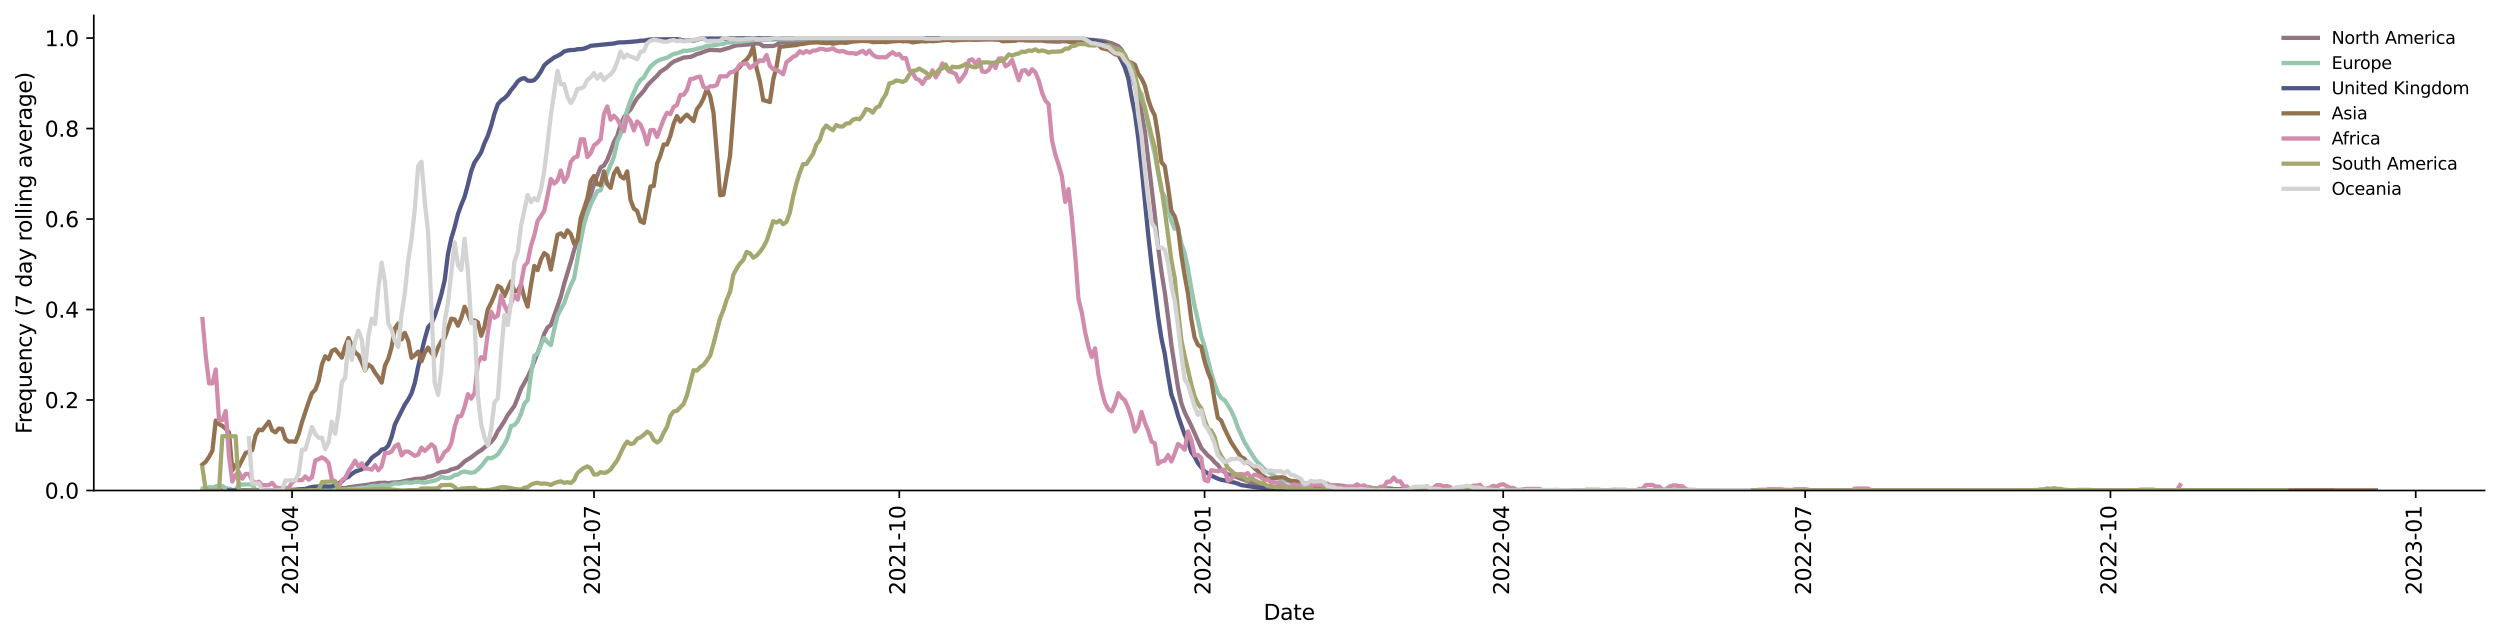 <?xml version="1.0" encoding="utf-8" standalone="no"?>
<!DOCTYPE svg PUBLIC "-//W3C//DTD SVG 1.1//EN"
  "http://www.w3.org/Graphics/SVG/1.1/DTD/svg11.dtd">
<svg xmlns:xlink="http://www.w3.org/1999/xlink" width="1166.981pt" height="298.621pt" viewBox="0 0 1166.981 298.621" xmlns="http://www.w3.org/2000/svg" version="1.1">
 <defs>
  <style type="text/css">*{stroke-linejoin: round; stroke-linecap: butt}</style>
 </defs>
 <g id="figure_1">
  <g id="patch_1">
   <path d="M 0 298.621 
L 1166.981 298.621 
L 1166.981 0 
L 0 0 
z
" style="fill: #ffffff"/>
  </g>
  <g id="axes_1">
   <g id="patch_2">
    <path d="M 43.781 228.96 
L 1159.781 228.96 
L 1159.781 7.2 
L 43.781 7.2 
z
" style="fill: #ffffff"/>
   </g>
   <g id="matplotlib.axis_1">
    <g id="xtick_1">
     <g id="line2d_1">
      <defs>
       <path id="m3e43dc8ee0" d="M 0 0 
L 0 3.5 
" style="stroke: #000000; stroke-width: 0.8"/>
      </defs>
      <g>
       <use xlink:href="#m3e43dc8ee0" x="136.329" y="228.96" style="stroke: #000000; stroke-width: 0.8"/>
      </g>
     </g>
     <g id="text_1">
      <!-- 2021-04 -->
      <g transform="translate(139.089 277.743)rotate(-90)scale(0.1 -0.1)">
       <defs>
        <path id="DejaVuSans-32" d="M 1228 531 
L 3431 531 
L 3431 0 
L 469 0 
L 469 531 
Q 828 903 1448 1529 
Q 2069 2156 2228 2338 
Q 2531 2678 2651 2914 
Q 2772 3150 2772 3378 
Q 2772 3750 2511 3984 
Q 2250 4219 1831 4219 
Q 1534 4219 1204 4116 
Q 875 4013 500 3803 
L 500 4441 
Q 881 4594 1212 4672 
Q 1544 4750 1819 4750 
Q 2544 4750 2975 4387 
Q 3406 4025 3406 3419 
Q 3406 3131 3298 2873 
Q 3191 2616 2906 2266 
Q 2828 2175 2409 1742 
Q 1991 1309 1228 531 
z
" transform="scale(0.016)"/>
        <path id="DejaVuSans-30" d="M 2034 4250 
Q 1547 4250 1301 3770 
Q 1056 3291 1056 2328 
Q 1056 1369 1301 889 
Q 1547 409 2034 409 
Q 2525 409 2770 889 
Q 3016 1369 3016 2328 
Q 3016 3291 2770 3770 
Q 2525 4250 2034 4250 
z
M 2034 4750 
Q 2819 4750 3233 4129 
Q 3647 3509 3647 2328 
Q 3647 1150 3233 529 
Q 2819 -91 2034 -91 
Q 1250 -91 836 529 
Q 422 1150 422 2328 
Q 422 3509 836 4129 
Q 1250 4750 2034 4750 
z
" transform="scale(0.016)"/>
        <path id="DejaVuSans-31" d="M 794 531 
L 1825 531 
L 1825 4091 
L 703 3866 
L 703 4441 
L 1819 4666 
L 2450 4666 
L 2450 531 
L 3481 531 
L 3481 0 
L 794 0 
L 794 531 
z
" transform="scale(0.016)"/>
        <path id="DejaVuSans-2d" d="M 313 2009 
L 1997 2009 
L 1997 1497 
L 313 1497 
L 313 2009 
z
" transform="scale(0.016)"/>
        <path id="DejaVuSans-34" d="M 2419 4116 
L 825 1625 
L 2419 1625 
L 2419 4116 
z
M 2253 4666 
L 3047 4666 
L 3047 1625 
L 3713 1625 
L 3713 1100 
L 3047 1100 
L 3047 0 
L 2419 0 
L 2419 1100 
L 313 1100 
L 313 1709 
L 2253 4666 
z
" transform="scale(0.016)"/>
       </defs>
       <use xlink:href="#DejaVuSans-32"/>
       <use xlink:href="#DejaVuSans-30" x="63.623"/>
       <use xlink:href="#DejaVuSans-32" x="127.246"/>
       <use xlink:href="#DejaVuSans-31" x="190.869"/>
       <use xlink:href="#DejaVuSans-2d" x="254.492"/>
       <use xlink:href="#DejaVuSans-30" x="290.576"/>
       <use xlink:href="#DejaVuSans-34" x="354.199"/>
      </g>
     </g>
    </g>
    <g id="xtick_2">
     <g id="line2d_2">
      <g>
       <use xlink:href="#m3e43dc8ee0" x="277.282" y="228.96" style="stroke: #000000; stroke-width: 0.8"/>
      </g>
     </g>
     <g id="text_2">
      <!-- 2021-07 -->
      <g transform="translate(280.041 277.743)rotate(-90)scale(0.1 -0.1)">
       <defs>
        <path id="DejaVuSans-37" d="M 525 4666 
L 3525 4666 
L 3525 4397 
L 1831 0 
L 1172 0 
L 2766 4134 
L 525 4134 
L 525 4666 
z
" transform="scale(0.016)"/>
       </defs>
       <use xlink:href="#DejaVuSans-32"/>
       <use xlink:href="#DejaVuSans-30" x="63.623"/>
       <use xlink:href="#DejaVuSans-32" x="127.246"/>
       <use xlink:href="#DejaVuSans-31" x="190.869"/>
       <use xlink:href="#DejaVuSans-2d" x="254.492"/>
       <use xlink:href="#DejaVuSans-30" x="290.576"/>
       <use xlink:href="#DejaVuSans-37" x="354.199"/>
      </g>
     </g>
    </g>
    <g id="xtick_3">
     <g id="line2d_3">
      <g>
       <use xlink:href="#m3e43dc8ee0" x="419.783" y="228.96" style="stroke: #000000; stroke-width: 0.8"/>
      </g>
     </g>
     <g id="text_3">
      <!-- 2021-10 -->
      <g transform="translate(422.542 277.743)rotate(-90)scale(0.1 -0.1)">
       <use xlink:href="#DejaVuSans-32"/>
       <use xlink:href="#DejaVuSans-30" x="63.623"/>
       <use xlink:href="#DejaVuSans-32" x="127.246"/>
       <use xlink:href="#DejaVuSans-31" x="190.869"/>
       <use xlink:href="#DejaVuSans-2d" x="254.492"/>
       <use xlink:href="#DejaVuSans-31" x="290.576"/>
       <use xlink:href="#DejaVuSans-30" x="354.199"/>
      </g>
     </g>
    </g>
    <g id="xtick_4">
     <g id="line2d_4">
      <g>
       <use xlink:href="#m3e43dc8ee0" x="562.284" y="228.96" style="stroke: #000000; stroke-width: 0.8"/>
      </g>
     </g>
     <g id="text_4">
      <!-- 2022-01 -->
      <g transform="translate(565.043 277.743)rotate(-90)scale(0.1 -0.1)">
       <use xlink:href="#DejaVuSans-32"/>
       <use xlink:href="#DejaVuSans-30" x="63.623"/>
       <use xlink:href="#DejaVuSans-32" x="127.246"/>
       <use xlink:href="#DejaVuSans-32" x="190.869"/>
       <use xlink:href="#DejaVuSans-2d" x="254.492"/>
       <use xlink:href="#DejaVuSans-30" x="290.576"/>
       <use xlink:href="#DejaVuSans-31" x="354.199"/>
      </g>
     </g>
    </g>
    <g id="xtick_5">
     <g id="line2d_5">
      <g>
       <use xlink:href="#m3e43dc8ee0" x="701.687" y="228.96" style="stroke: #000000; stroke-width: 0.8"/>
      </g>
     </g>
     <g id="text_5">
      <!-- 2022-04 -->
      <g transform="translate(704.446 277.743)rotate(-90)scale(0.1 -0.1)">
       <use xlink:href="#DejaVuSans-32"/>
       <use xlink:href="#DejaVuSans-30" x="63.623"/>
       <use xlink:href="#DejaVuSans-32" x="127.246"/>
       <use xlink:href="#DejaVuSans-32" x="190.869"/>
       <use xlink:href="#DejaVuSans-2d" x="254.492"/>
       <use xlink:href="#DejaVuSans-30" x="290.576"/>
       <use xlink:href="#DejaVuSans-34" x="354.199"/>
      </g>
     </g>
    </g>
    <g id="xtick_6">
     <g id="line2d_6">
      <g>
       <use xlink:href="#m3e43dc8ee0" x="842.639" y="228.96" style="stroke: #000000; stroke-width: 0.8"/>
      </g>
     </g>
     <g id="text_6">
      <!-- 2022-07 -->
      <g transform="translate(845.398 277.743)rotate(-90)scale(0.1 -0.1)">
       <use xlink:href="#DejaVuSans-32"/>
       <use xlink:href="#DejaVuSans-30" x="63.623"/>
       <use xlink:href="#DejaVuSans-32" x="127.246"/>
       <use xlink:href="#DejaVuSans-32" x="190.869"/>
       <use xlink:href="#DejaVuSans-2d" x="254.492"/>
       <use xlink:href="#DejaVuSans-30" x="290.576"/>
       <use xlink:href="#DejaVuSans-37" x="354.199"/>
      </g>
     </g>
    </g>
    <g id="xtick_7">
     <g id="line2d_7">
      <g>
       <use xlink:href="#m3e43dc8ee0" x="985.14" y="228.96" style="stroke: #000000; stroke-width: 0.8"/>
      </g>
     </g>
     <g id="text_7">
      <!-- 2022-10 -->
      <g transform="translate(987.899 277.743)rotate(-90)scale(0.1 -0.1)">
       <use xlink:href="#DejaVuSans-32"/>
       <use xlink:href="#DejaVuSans-30" x="63.623"/>
       <use xlink:href="#DejaVuSans-32" x="127.246"/>
       <use xlink:href="#DejaVuSans-32" x="190.869"/>
       <use xlink:href="#DejaVuSans-2d" x="254.492"/>
       <use xlink:href="#DejaVuSans-31" x="290.576"/>
       <use xlink:href="#DejaVuSans-30" x="354.199"/>
      </g>
     </g>
    </g>
    <g id="xtick_8">
     <g id="line2d_8">
      <g>
       <use xlink:href="#m3e43dc8ee0" x="1127.641" y="228.96" style="stroke: #000000; stroke-width: 0.8"/>
      </g>
     </g>
     <g id="text_8">
      <!-- 2023-01 -->
      <g transform="translate(1130.4 277.743)rotate(-90)scale(0.1 -0.1)">
       <defs>
        <path id="DejaVuSans-33" d="M 2597 2516 
Q 3050 2419 3304 2112 
Q 3559 1806 3559 1356 
Q 3559 666 3084 287 
Q 2609 -91 1734 -91 
Q 1441 -91 1130 -33 
Q 819 25 488 141 
L 488 750 
Q 750 597 1062 519 
Q 1375 441 1716 441 
Q 2309 441 2620 675 
Q 2931 909 2931 1356 
Q 2931 1769 2642 2001 
Q 2353 2234 1838 2234 
L 1294 2234 
L 1294 2753 
L 1863 2753 
Q 2328 2753 2575 2939 
Q 2822 3125 2822 3475 
Q 2822 3834 2567 4026 
Q 2313 4219 1838 4219 
Q 1578 4219 1281 4162 
Q 984 4106 628 3988 
L 628 4550 
Q 988 4650 1302 4700 
Q 1616 4750 1894 4750 
Q 2613 4750 3031 4423 
Q 3450 4097 3450 3541 
Q 3450 3153 3228 2886 
Q 3006 2619 2597 2516 
z
" transform="scale(0.016)"/>
       </defs>
       <use xlink:href="#DejaVuSans-32"/>
       <use xlink:href="#DejaVuSans-30" x="63.623"/>
       <use xlink:href="#DejaVuSans-32" x="127.246"/>
       <use xlink:href="#DejaVuSans-33" x="190.869"/>
       <use xlink:href="#DejaVuSans-2d" x="254.492"/>
       <use xlink:href="#DejaVuSans-30" x="290.576"/>
       <use xlink:href="#DejaVuSans-31" x="354.199"/>
      </g>
     </g>
    </g>
    <g id="text_9">
     <!-- Date -->
     <g transform="translate(589.83 289.341)scale(0.1 -0.1)">
      <defs>
       <path id="DejaVuSans-44" d="M 1259 4147 
L 1259 519 
L 2022 519 
Q 2988 519 3436 956 
Q 3884 1394 3884 2338 
Q 3884 3275 3436 3711 
Q 2988 4147 2022 4147 
L 1259 4147 
z
M 628 4666 
L 1925 4666 
Q 3281 4666 3915 4102 
Q 4550 3538 4550 2338 
Q 4550 1131 3912 565 
Q 3275 0 1925 0 
L 628 0 
L 628 4666 
z
" transform="scale(0.016)"/>
       <path id="DejaVuSans-61" d="M 2194 1759 
Q 1497 1759 1228 1600 
Q 959 1441 959 1056 
Q 959 750 1161 570 
Q 1363 391 1709 391 
Q 2188 391 2477 730 
Q 2766 1069 2766 1631 
L 2766 1759 
L 2194 1759 
z
M 3341 1997 
L 3341 0 
L 2766 0 
L 2766 531 
Q 2569 213 2275 61 
Q 1981 -91 1556 -91 
Q 1019 -91 701 211 
Q 384 513 384 1019 
Q 384 1609 779 1909 
Q 1175 2209 1959 2209 
L 2766 2209 
L 2766 2266 
Q 2766 2663 2505 2880 
Q 2244 3097 1772 3097 
Q 1472 3097 1187 3025 
Q 903 2953 641 2809 
L 641 3341 
Q 956 3463 1253 3523 
Q 1550 3584 1831 3584 
Q 2591 3584 2966 3190 
Q 3341 2797 3341 1997 
z
" transform="scale(0.016)"/>
       <path id="DejaVuSans-74" d="M 1172 4494 
L 1172 3500 
L 2356 3500 
L 2356 3053 
L 1172 3053 
L 1172 1153 
Q 1172 725 1289 603 
Q 1406 481 1766 481 
L 2356 481 
L 2356 0 
L 1766 0 
Q 1100 0 847 248 
Q 594 497 594 1153 
L 594 3053 
L 172 3053 
L 172 3500 
L 594 3500 
L 594 4494 
L 1172 4494 
z
" transform="scale(0.016)"/>
       <path id="DejaVuSans-65" d="M 3597 1894 
L 3597 1613 
L 953 1613 
Q 991 1019 1311 708 
Q 1631 397 2203 397 
Q 2534 397 2845 478 
Q 3156 559 3463 722 
L 3463 178 
Q 3153 47 2828 -22 
Q 2503 -91 2169 -91 
Q 1331 -91 842 396 
Q 353 884 353 1716 
Q 353 2575 817 3079 
Q 1281 3584 2069 3584 
Q 2775 3584 3186 3129 
Q 3597 2675 3597 1894 
z
M 3022 2063 
Q 3016 2534 2758 2815 
Q 2500 3097 2075 3097 
Q 1594 3097 1305 2825 
Q 1016 2553 972 2059 
L 3022 2063 
z
" transform="scale(0.016)"/>
      </defs>
      <use xlink:href="#DejaVuSans-44"/>
      <use xlink:href="#DejaVuSans-61" x="77.002"/>
      <use xlink:href="#DejaVuSans-74" x="138.281"/>
      <use xlink:href="#DejaVuSans-65" x="177.49"/>
     </g>
    </g>
   </g>
   <g id="matplotlib.axis_2">
    <g id="ytick_1">
     <g id="line2d_9">
      <defs>
       <path id="mfc8ac81aeb" d="M 0 0 
L -3.5 0 
" style="stroke: #000000; stroke-width: 0.8"/>
      </defs>
      <g>
       <use xlink:href="#mfc8ac81aeb" x="43.781" y="228.96" style="stroke: #000000; stroke-width: 0.8"/>
      </g>
     </g>
     <g id="text_10">
      <!-- 0.0 -->
      <g transform="translate(20.878 232.759)scale(0.1 -0.1)">
       <defs>
        <path id="DejaVuSans-2e" d="M 684 794 
L 1344 794 
L 1344 0 
L 684 0 
L 684 794 
z
" transform="scale(0.016)"/>
       </defs>
       <use xlink:href="#DejaVuSans-30"/>
       <use xlink:href="#DejaVuSans-2e" x="63.623"/>
       <use xlink:href="#DejaVuSans-30" x="95.41"/>
      </g>
     </g>
    </g>
    <g id="ytick_2">
     <g id="line2d_10">
      <g>
       <use xlink:href="#mfc8ac81aeb" x="43.781" y="186.72" style="stroke: #000000; stroke-width: 0.8"/>
      </g>
     </g>
     <g id="text_11">
      <!-- 0.2 -->
      <g transform="translate(20.878 190.519)scale(0.1 -0.1)">
       <use xlink:href="#DejaVuSans-30"/>
       <use xlink:href="#DejaVuSans-2e" x="63.623"/>
       <use xlink:href="#DejaVuSans-32" x="95.41"/>
      </g>
     </g>
    </g>
    <g id="ytick_3">
     <g id="line2d_11">
      <g>
       <use xlink:href="#mfc8ac81aeb" x="43.781" y="144.48" style="stroke: #000000; stroke-width: 0.8"/>
      </g>
     </g>
     <g id="text_12">
      <!-- 0.4 -->
      <g transform="translate(20.878 148.279)scale(0.1 -0.1)">
       <use xlink:href="#DejaVuSans-30"/>
       <use xlink:href="#DejaVuSans-2e" x="63.623"/>
       <use xlink:href="#DejaVuSans-34" x="95.41"/>
      </g>
     </g>
    </g>
    <g id="ytick_4">
     <g id="line2d_12">
      <g>
       <use xlink:href="#mfc8ac81aeb" x="43.781" y="102.24" style="stroke: #000000; stroke-width: 0.8"/>
      </g>
     </g>
     <g id="text_13">
      <!-- 0.6 -->
      <g transform="translate(20.878 106.039)scale(0.1 -0.1)">
       <defs>
        <path id="DejaVuSans-36" d="M 2113 2584 
Q 1688 2584 1439 2293 
Q 1191 2003 1191 1497 
Q 1191 994 1439 701 
Q 1688 409 2113 409 
Q 2538 409 2786 701 
Q 3034 994 3034 1497 
Q 3034 2003 2786 2293 
Q 2538 2584 2113 2584 
z
M 3366 4563 
L 3366 3988 
Q 3128 4100 2886 4159 
Q 2644 4219 2406 4219 
Q 1781 4219 1451 3797 
Q 1122 3375 1075 2522 
Q 1259 2794 1537 2939 
Q 1816 3084 2150 3084 
Q 2853 3084 3261 2657 
Q 3669 2231 3669 1497 
Q 3669 778 3244 343 
Q 2819 -91 2113 -91 
Q 1303 -91 875 529 
Q 447 1150 447 2328 
Q 447 3434 972 4092 
Q 1497 4750 2381 4750 
Q 2619 4750 2861 4703 
Q 3103 4656 3366 4563 
z
" transform="scale(0.016)"/>
       </defs>
       <use xlink:href="#DejaVuSans-30"/>
       <use xlink:href="#DejaVuSans-2e" x="63.623"/>
       <use xlink:href="#DejaVuSans-36" x="95.41"/>
      </g>
     </g>
    </g>
    <g id="ytick_5">
     <g id="line2d_13">
      <g>
       <use xlink:href="#mfc8ac81aeb" x="43.781" y="60" style="stroke: #000000; stroke-width: 0.8"/>
      </g>
     </g>
     <g id="text_14">
      <!-- 0.8 -->
      <g transform="translate(20.878 63.799)scale(0.1 -0.1)">
       <defs>
        <path id="DejaVuSans-38" d="M 2034 2216 
Q 1584 2216 1326 1975 
Q 1069 1734 1069 1313 
Q 1069 891 1326 650 
Q 1584 409 2034 409 
Q 2484 409 2743 651 
Q 3003 894 3003 1313 
Q 3003 1734 2745 1975 
Q 2488 2216 2034 2216 
z
M 1403 2484 
Q 997 2584 770 2862 
Q 544 3141 544 3541 
Q 544 4100 942 4425 
Q 1341 4750 2034 4750 
Q 2731 4750 3128 4425 
Q 3525 4100 3525 3541 
Q 3525 3141 3298 2862 
Q 3072 2584 2669 2484 
Q 3125 2378 3379 2068 
Q 3634 1759 3634 1313 
Q 3634 634 3220 271 
Q 2806 -91 2034 -91 
Q 1263 -91 848 271 
Q 434 634 434 1313 
Q 434 1759 690 2068 
Q 947 2378 1403 2484 
z
M 1172 3481 
Q 1172 3119 1398 2916 
Q 1625 2713 2034 2713 
Q 2441 2713 2670 2916 
Q 2900 3119 2900 3481 
Q 2900 3844 2670 4047 
Q 2441 4250 2034 4250 
Q 1625 4250 1398 4047 
Q 1172 3844 1172 3481 
z
" transform="scale(0.016)"/>
       </defs>
       <use xlink:href="#DejaVuSans-30"/>
       <use xlink:href="#DejaVuSans-2e" x="63.623"/>
       <use xlink:href="#DejaVuSans-38" x="95.41"/>
      </g>
     </g>
    </g>
    <g id="ytick_6">
     <g id="line2d_14">
      <g>
       <use xlink:href="#mfc8ac81aeb" x="43.781" y="17.76" style="stroke: #000000; stroke-width: 0.8"/>
      </g>
     </g>
     <g id="text_15">
      <!-- 1.0 -->
      <g transform="translate(20.878 21.559)scale(0.1 -0.1)">
       <use xlink:href="#DejaVuSans-31"/>
       <use xlink:href="#DejaVuSans-2e" x="63.623"/>
       <use xlink:href="#DejaVuSans-30" x="95.41"/>
      </g>
     </g>
    </g>
    <g id="text_16">
     <!-- Frequency (7 day rolling average) -->
     <g transform="translate(14.798 202.529)rotate(-90)scale(0.1 -0.1)">
      <defs>
       <path id="DejaVuSans-46" d="M 628 4666 
L 3309 4666 
L 3309 4134 
L 1259 4134 
L 1259 2759 
L 3109 2759 
L 3109 2228 
L 1259 2228 
L 1259 0 
L 628 0 
L 628 4666 
z
" transform="scale(0.016)"/>
       <path id="DejaVuSans-72" d="M 2631 2963 
Q 2534 3019 2420 3045 
Q 2306 3072 2169 3072 
Q 1681 3072 1420 2755 
Q 1159 2438 1159 1844 
L 1159 0 
L 581 0 
L 581 3500 
L 1159 3500 
L 1159 2956 
Q 1341 3275 1631 3429 
Q 1922 3584 2338 3584 
Q 2397 3584 2469 3576 
Q 2541 3569 2628 3553 
L 2631 2963 
z
" transform="scale(0.016)"/>
       <path id="DejaVuSans-71" d="M 947 1747 
Q 947 1113 1208 752 
Q 1469 391 1925 391 
Q 2381 391 2643 752 
Q 2906 1113 2906 1747 
Q 2906 2381 2643 2742 
Q 2381 3103 1925 3103 
Q 1469 3103 1208 2742 
Q 947 2381 947 1747 
z
M 2906 525 
Q 2725 213 2448 61 
Q 2172 -91 1784 -91 
Q 1150 -91 751 415 
Q 353 922 353 1747 
Q 353 2572 751 3078 
Q 1150 3584 1784 3584 
Q 2172 3584 2448 3432 
Q 2725 3281 2906 2969 
L 2906 3500 
L 3481 3500 
L 3481 -1331 
L 2906 -1331 
L 2906 525 
z
" transform="scale(0.016)"/>
       <path id="DejaVuSans-75" d="M 544 1381 
L 544 3500 
L 1119 3500 
L 1119 1403 
Q 1119 906 1312 657 
Q 1506 409 1894 409 
Q 2359 409 2629 706 
Q 2900 1003 2900 1516 
L 2900 3500 
L 3475 3500 
L 3475 0 
L 2900 0 
L 2900 538 
Q 2691 219 2414 64 
Q 2138 -91 1772 -91 
Q 1169 -91 856 284 
Q 544 659 544 1381 
z
M 1991 3584 
L 1991 3584 
z
" transform="scale(0.016)"/>
       <path id="DejaVuSans-6e" d="M 3513 2113 
L 3513 0 
L 2938 0 
L 2938 2094 
Q 2938 2591 2744 2837 
Q 2550 3084 2163 3084 
Q 1697 3084 1428 2787 
Q 1159 2491 1159 1978 
L 1159 0 
L 581 0 
L 581 3500 
L 1159 3500 
L 1159 2956 
Q 1366 3272 1645 3428 
Q 1925 3584 2291 3584 
Q 2894 3584 3203 3211 
Q 3513 2838 3513 2113 
z
" transform="scale(0.016)"/>
       <path id="DejaVuSans-63" d="M 3122 3366 
L 3122 2828 
Q 2878 2963 2633 3030 
Q 2388 3097 2138 3097 
Q 1578 3097 1268 2742 
Q 959 2388 959 1747 
Q 959 1106 1268 751 
Q 1578 397 2138 397 
Q 2388 397 2633 464 
Q 2878 531 3122 666 
L 3122 134 
Q 2881 22 2623 -34 
Q 2366 -91 2075 -91 
Q 1284 -91 818 406 
Q 353 903 353 1747 
Q 353 2603 823 3093 
Q 1294 3584 2113 3584 
Q 2378 3584 2631 3529 
Q 2884 3475 3122 3366 
z
" transform="scale(0.016)"/>
       <path id="DejaVuSans-79" d="M 2059 -325 
Q 1816 -950 1584 -1140 
Q 1353 -1331 966 -1331 
L 506 -1331 
L 506 -850 
L 844 -850 
Q 1081 -850 1212 -737 
Q 1344 -625 1503 -206 
L 1606 56 
L 191 3500 
L 800 3500 
L 1894 763 
L 2988 3500 
L 3597 3500 
L 2059 -325 
z
" transform="scale(0.016)"/>
       <path id="DejaVuSans-20" transform="scale(0.016)"/>
       <path id="DejaVuSans-28" d="M 1984 4856 
Q 1566 4138 1362 3434 
Q 1159 2731 1159 2009 
Q 1159 1288 1364 580 
Q 1569 -128 1984 -844 
L 1484 -844 
Q 1016 -109 783 600 
Q 550 1309 550 2009 
Q 550 2706 781 3412 
Q 1013 4119 1484 4856 
L 1984 4856 
z
" transform="scale(0.016)"/>
       <path id="DejaVuSans-64" d="M 2906 2969 
L 2906 4863 
L 3481 4863 
L 3481 0 
L 2906 0 
L 2906 525 
Q 2725 213 2448 61 
Q 2172 -91 1784 -91 
Q 1150 -91 751 415 
Q 353 922 353 1747 
Q 353 2572 751 3078 
Q 1150 3584 1784 3584 
Q 2172 3584 2448 3432 
Q 2725 3281 2906 2969 
z
M 947 1747 
Q 947 1113 1208 752 
Q 1469 391 1925 391 
Q 2381 391 2643 752 
Q 2906 1113 2906 1747 
Q 2906 2381 2643 2742 
Q 2381 3103 1925 3103 
Q 1469 3103 1208 2742 
Q 947 2381 947 1747 
z
" transform="scale(0.016)"/>
       <path id="DejaVuSans-6f" d="M 1959 3097 
Q 1497 3097 1228 2736 
Q 959 2375 959 1747 
Q 959 1119 1226 758 
Q 1494 397 1959 397 
Q 2419 397 2687 759 
Q 2956 1122 2956 1747 
Q 2956 2369 2687 2733 
Q 2419 3097 1959 3097 
z
M 1959 3584 
Q 2709 3584 3137 3096 
Q 3566 2609 3566 1747 
Q 3566 888 3137 398 
Q 2709 -91 1959 -91 
Q 1206 -91 779 398 
Q 353 888 353 1747 
Q 353 2609 779 3096 
Q 1206 3584 1959 3584 
z
" transform="scale(0.016)"/>
       <path id="DejaVuSans-6c" d="M 603 4863 
L 1178 4863 
L 1178 0 
L 603 0 
L 603 4863 
z
" transform="scale(0.016)"/>
       <path id="DejaVuSans-69" d="M 603 3500 
L 1178 3500 
L 1178 0 
L 603 0 
L 603 3500 
z
M 603 4863 
L 1178 4863 
L 1178 4134 
L 603 4134 
L 603 4863 
z
" transform="scale(0.016)"/>
       <path id="DejaVuSans-67" d="M 2906 1791 
Q 2906 2416 2648 2759 
Q 2391 3103 1925 3103 
Q 1463 3103 1205 2759 
Q 947 2416 947 1791 
Q 947 1169 1205 825 
Q 1463 481 1925 481 
Q 2391 481 2648 825 
Q 2906 1169 2906 1791 
z
M 3481 434 
Q 3481 -459 3084 -895 
Q 2688 -1331 1869 -1331 
Q 1566 -1331 1297 -1286 
Q 1028 -1241 775 -1147 
L 775 -588 
Q 1028 -725 1275 -790 
Q 1522 -856 1778 -856 
Q 2344 -856 2625 -561 
Q 2906 -266 2906 331 
L 2906 616 
Q 2728 306 2450 153 
Q 2172 0 1784 0 
Q 1141 0 747 490 
Q 353 981 353 1791 
Q 353 2603 747 3093 
Q 1141 3584 1784 3584 
Q 2172 3584 2450 3431 
Q 2728 3278 2906 2969 
L 2906 3500 
L 3481 3500 
L 3481 434 
z
" transform="scale(0.016)"/>
       <path id="DejaVuSans-76" d="M 191 3500 
L 800 3500 
L 1894 563 
L 2988 3500 
L 3597 3500 
L 2284 0 
L 1503 0 
L 191 3500 
z
" transform="scale(0.016)"/>
       <path id="DejaVuSans-29" d="M 513 4856 
L 1013 4856 
Q 1481 4119 1714 3412 
Q 1947 2706 1947 2009 
Q 1947 1309 1714 600 
Q 1481 -109 1013 -844 
L 513 -844 
Q 928 -128 1133 580 
Q 1338 1288 1338 2009 
Q 1338 2731 1133 3434 
Q 928 4138 513 4856 
z
" transform="scale(0.016)"/>
      </defs>
      <use xlink:href="#DejaVuSans-46"/>
      <use xlink:href="#DejaVuSans-72" x="50.27"/>
      <use xlink:href="#DejaVuSans-65" x="89.133"/>
      <use xlink:href="#DejaVuSans-71" x="150.656"/>
      <use xlink:href="#DejaVuSans-75" x="214.133"/>
      <use xlink:href="#DejaVuSans-65" x="277.512"/>
      <use xlink:href="#DejaVuSans-6e" x="339.035"/>
      <use xlink:href="#DejaVuSans-63" x="402.414"/>
      <use xlink:href="#DejaVuSans-79" x="457.395"/>
      <use xlink:href="#DejaVuSans-20" x="516.574"/>
      <use xlink:href="#DejaVuSans-28" x="548.361"/>
      <use xlink:href="#DejaVuSans-37" x="587.375"/>
      <use xlink:href="#DejaVuSans-20" x="650.998"/>
      <use xlink:href="#DejaVuSans-64" x="682.785"/>
      <use xlink:href="#DejaVuSans-61" x="746.262"/>
      <use xlink:href="#DejaVuSans-79" x="807.541"/>
      <use xlink:href="#DejaVuSans-20" x="866.721"/>
      <use xlink:href="#DejaVuSans-72" x="898.508"/>
      <use xlink:href="#DejaVuSans-6f" x="937.371"/>
      <use xlink:href="#DejaVuSans-6c" x="998.553"/>
      <use xlink:href="#DejaVuSans-6c" x="1026.336"/>
      <use xlink:href="#DejaVuSans-69" x="1054.119"/>
      <use xlink:href="#DejaVuSans-6e" x="1081.902"/>
      <use xlink:href="#DejaVuSans-67" x="1145.281"/>
      <use xlink:href="#DejaVuSans-20" x="1208.758"/>
      <use xlink:href="#DejaVuSans-61" x="1240.545"/>
      <use xlink:href="#DejaVuSans-76" x="1301.824"/>
      <use xlink:href="#DejaVuSans-65" x="1361.004"/>
      <use xlink:href="#DejaVuSans-72" x="1422.527"/>
      <use xlink:href="#DejaVuSans-61" x="1463.641"/>
      <use xlink:href="#DejaVuSans-67" x="1524.92"/>
      <use xlink:href="#DejaVuSans-65" x="1588.396"/>
      <use xlink:href="#DejaVuSans-29" x="1649.92"/>
     </g>
    </g>
   </g>
   <g id="line2d_15">
    <path d="M 96.057 228.54 
L 97.606 228.912 
L 102.253 228.892 
L 105.351 228.801 
L 144.074 228.719 
L 150.27 228.534 
L 151.819 228.285 
L 161.112 227.796 
L 162.661 227.454 
L 171.955 226.231 
L 173.504 225.887 
L 175.053 225.732 
L 176.602 225.449 
L 179.699 225.314 
L 181.248 225.568 
L 182.797 225.297 
L 185.895 225.12 
L 187.444 224.92 
L 188.993 224.492 
L 192.091 223.979 
L 193.64 223.586 
L 196.738 223.458 
L 198.286 223.133 
L 199.835 222.545 
L 201.384 222.292 
L 202.933 221.653 
L 204.482 220.894 
L 206.031 220.366 
L 207.58 220.24 
L 209.129 219.883 
L 210.678 219.113 
L 212.227 218.728 
L 213.776 218.217 
L 215.325 216.94 
L 216.874 215.372 
L 219.971 213.475 
L 223.069 211.097 
L 224.618 210.142 
L 229.265 206.28 
L 230.814 204.383 
L 232.363 201.241 
L 233.912 199.012 
L 235.461 196.571 
L 237.01 193.747 
L 240.107 189.52 
L 241.656 185.7 
L 243.205 181.531 
L 246.303 175.989 
L 247.852 172.732 
L 250.95 164.802 
L 252.499 160.767 
L 254.048 155.801 
L 255.597 152.884 
L 257.146 151.664 
L 260.243 142.901 
L 261.792 138.451 
L 263.341 132.502 
L 266.439 122.279 
L 267.988 116.752 
L 269.537 111.948 
L 271.086 107.551 
L 272.635 100.547 
L 274.184 96.071 
L 277.282 86.104 
L 278.831 81.879 
L 280.379 78.127 
L 281.928 77.255 
L 283.477 74.619 
L 285.026 70.652 
L 286.575 66.229 
L 288.124 63.475 
L 289.673 58.292 
L 291.222 54.764 
L 292.771 52.689 
L 294.32 51.113 
L 295.869 48.318 
L 297.418 45.849 
L 300.515 42.392 
L 302.064 40.041 
L 303.613 38.34 
L 306.711 35.341 
L 308.26 33.55 
L 311.358 31.42 
L 312.907 29.926 
L 314.456 28.754 
L 319.103 26.875 
L 322.2 26.587 
L 323.749 26.036 
L 325.298 25.234 
L 326.847 24.844 
L 329.945 23.606 
L 331.494 23.304 
L 334.592 23.39 
L 336.141 23.538 
L 339.239 22.637 
L 340.787 22.205 
L 342.336 21.529 
L 343.885 21.182 
L 350.081 20.717 
L 351.63 20.367 
L 353.179 20.288 
L 354.728 20.448 
L 356.277 21.578 
L 359.375 21.487 
L 360.924 21.468 
L 362.472 20.95 
L 364.021 19.741 
L 365.57 19.788 
L 368.668 19.484 
L 370.217 19.547 
L 373.315 19.164 
L 374.864 19.278 
L 376.413 19.097 
L 379.511 19.169 
L 381.06 19.379 
L 384.157 19.527 
L 390.353 18.94 
L 391.902 18.863 
L 393.451 19.248 
L 399.647 19.161 
L 401.196 18.729 
L 404.293 18.796 
L 405.842 18.575 
L 410.489 18.452 
L 413.587 18.307 
L 419.783 18.391 
L 421.332 18.712 
L 425.978 18.878 
L 427.527 18.849 
L 429.076 18.561 
L 436.821 18.35 
L 441.468 18.48 
L 444.565 18.769 
L 447.663 18.684 
L 453.859 18.327 
L 456.957 18.497 
L 458.506 18.43 
L 461.604 18.461 
L 463.153 18.424 
L 466.25 18.57 
L 467.799 18.536 
L 469.348 18.629 
L 472.446 18.495 
L 475.544 18.737 
L 477.093 18.726 
L 478.642 18.842 
L 480.191 18.811 
L 481.74 18.668 
L 486.386 18.837 
L 487.935 19.222 
L 494.131 19.486 
L 495.68 19.264 
L 497.229 19.284 
L 501.876 18.89 
L 503.425 18.687 
L 506.522 18.638 
L 509.62 18.619 
L 514.267 19.033 
L 515.816 19.331 
L 518.914 20.176 
L 522.012 21.537 
L 523.561 23.225 
L 525.109 26.205 
L 526.658 30.018 
L 528.207 34.497 
L 531.305 45.957 
L 532.854 51.893 
L 534.403 61.442 
L 539.05 100.147 
L 540.599 115.261 
L 542.148 126.788 
L 543.697 136.355 
L 545.246 148.063 
L 546.794 161.066 
L 549.892 180.881 
L 551.441 188.182 
L 552.99 192.453 
L 556.088 198.758 
L 560.735 209.123 
L 563.833 212.608 
L 565.382 213.855 
L 566.93 215.683 
L 568.479 217.041 
L 570.028 219.194 
L 571.577 220.381 
L 573.126 221.396 
L 574.675 221.766 
L 576.224 222.263 
L 579.322 223.537 
L 580.871 224.002 
L 583.969 225.357 
L 591.713 226.866 
L 594.811 227.213 
L 597.909 227.33 
L 605.654 228.053 
L 608.751 228.199 
L 610.3 228.042 
L 613.398 228.151 
L 621.143 228.541 
L 625.79 228.633 
L 641.279 228.745 
L 647.475 228.692 
L 652.121 228.746 
L 669.159 228.738 
L 670.708 228.66 
L 681.551 228.84 
L 687.747 228.799 
L 695.491 228.84 
L 701.687 228.875 
L 707.883 228.941 
L 715.627 228.903 
L 721.823 228.895 
L 776.035 228.846 
L 777.584 228.692 
L 782.231 228.738 
L 785.329 228.778 
L 791.524 228.742 
L 793.073 228.903 
L 811.661 228.96 
L 1088.918 228.949 
L 1088.918 228.949 
" clip-path="url(#p332acaf9e1)" style="fill: none; stroke: #947383; stroke-width: 2; stroke-linecap: square"/>
   </g>
   <g id="line2d_16">
    <path d="M 94.509 228.137 
L 96.057 228.669 
L 97.606 227.389 
L 99.155 227.632 
L 100.704 226.994 
L 102.253 226.994 
L 103.802 226.847 
L 105.351 227.989 
L 106.9 228.037 
L 108.449 228.674 
L 109.998 228.674 
L 111.547 226.043 
L 113.096 226.167 
L 117.742 226.12 
L 119.291 228.899 
L 125.487 228.861 
L 128.585 228.743 
L 133.232 228.649 
L 136.329 228.718 
L 142.525 228.427 
L 145.623 228.525 
L 147.172 228.62 
L 148.721 228.433 
L 150.27 228.439 
L 151.819 228.168 
L 154.917 228.142 
L 156.465 228.34 
L 158.014 228.34 
L 159.563 228.621 
L 165.759 228.099 
L 168.857 227.702 
L 170.406 227.65 
L 171.955 227.323 
L 173.504 226.852 
L 176.602 226.883 
L 178.15 226.461 
L 179.699 226.513 
L 181.248 226.728 
L 184.346 225.606 
L 185.895 225.768 
L 187.444 225.529 
L 188.993 225.157 
L 192.091 225.358 
L 193.64 224.988 
L 195.189 224.818 
L 196.738 225.154 
L 198.286 225.285 
L 202.933 224.319 
L 204.482 223.692 
L 206.031 222.641 
L 207.58 223.025 
L 209.129 223.18 
L 210.678 222.837 
L 212.227 221.781 
L 213.776 221.523 
L 215.325 220.407 
L 216.874 220.103 
L 218.422 220.491 
L 219.971 220.658 
L 221.52 220.437 
L 223.069 219.17 
L 224.618 217.569 
L 227.716 213.712 
L 229.265 213.946 
L 230.814 213.211 
L 232.363 212.124 
L 235.461 207.455 
L 237.01 204.233 
L 238.558 198.881 
L 240.107 198.4 
L 241.656 196.612 
L 243.205 193.15 
L 244.754 188.404 
L 246.303 186.717 
L 247.852 174.735 
L 249.401 166.065 
L 250.95 165.135 
L 252.499 160.932 
L 254.048 157.783 
L 255.597 159.759 
L 257.146 161.086 
L 258.695 153.748 
L 260.243 147.458 
L 261.792 144.237 
L 263.341 141.56 
L 264.89 137.083 
L 266.439 133.177 
L 267.988 129.869 
L 271.086 112.375 
L 272.635 104.722 
L 274.184 99.61 
L 275.733 95.418 
L 278.831 89.181 
L 280.379 88.84 
L 281.928 84.113 
L 283.477 80.695 
L 286.575 73.248 
L 288.124 66.112 
L 289.673 62.645 
L 291.222 57.303 
L 292.771 51.444 
L 294.32 46.856 
L 297.418 39.636 
L 298.967 37.283 
L 300.515 36.208 
L 302.064 33.434 
L 303.613 31.092 
L 305.162 29.673 
L 306.711 28.596 
L 308.26 27.823 
L 311.358 26.923 
L 314.456 25.163 
L 316.005 24.887 
L 317.554 24.376 
L 319.103 23.657 
L 320.651 23.729 
L 323.749 23.238 
L 325.298 22.809 
L 326.847 22.502 
L 329.945 21.472 
L 333.043 21.143 
L 336.141 20.6 
L 337.69 20.503 
L 339.239 19.853 
L 343.885 19.596 
L 353.179 18.511 
L 354.728 18.724 
L 356.277 18.689 
L 359.375 18.494 
L 360.924 18.509 
L 362.472 18.306 
L 377.962 18.316 
L 381.06 18.06 
L 395 17.924 
L 407.391 18.132 
L 410.489 18.029 
L 413.587 17.984 
L 418.234 17.993 
L 421.332 17.984 
L 429.076 17.914 
L 433.723 18.035 
L 438.37 18.057 
L 439.919 17.968 
L 441.468 18.256 
L 443.017 18.38 
L 446.114 18.334 
L 447.663 18.341 
L 450.761 17.852 
L 460.055 17.911 
L 464.701 17.888 
L 470.897 17.973 
L 480.191 17.991 
L 487.935 17.993 
L 489.484 18.238 
L 495.68 18.228 
L 497.229 18.001 
L 500.327 18.109 
L 504.973 18.451 
L 506.522 19.032 
L 508.071 19.426 
L 509.62 19.962 
L 511.169 20.227 
L 515.816 21.976 
L 517.365 22.949 
L 520.463 24.407 
L 522.012 24.609 
L 523.561 26.506 
L 525.109 29.032 
L 526.658 31.788 
L 528.207 34.191 
L 531.305 41.815 
L 532.854 43.75 
L 534.403 50.259 
L 535.952 58.776 
L 539.05 72.058 
L 542.148 89.192 
L 543.697 91.713 
L 546.794 103.215 
L 548.343 106.8 
L 549.892 106.387 
L 551.441 113.635 
L 552.99 118.152 
L 554.539 125.309 
L 556.088 134.589 
L 557.637 142.907 
L 559.186 149.501 
L 560.735 156.952 
L 562.284 161.76 
L 565.382 174.048 
L 566.93 179.01 
L 568.479 183.369 
L 570.028 185.756 
L 571.577 186.74 
L 573.126 189.084 
L 574.675 191.68 
L 576.224 195.01 
L 577.773 199.463 
L 580.871 206.318 
L 583.969 211.45 
L 585.518 213.818 
L 587.066 215.907 
L 588.615 217.185 
L 590.164 218.968 
L 593.262 221.063 
L 594.811 221.962 
L 596.36 223.228 
L 597.909 223.862 
L 599.458 224.326 
L 601.007 224.636 
L 604.105 225.563 
L 608.751 226.904 
L 610.3 226.957 
L 611.849 227.232 
L 613.398 227.356 
L 616.496 227.41 
L 618.045 227.765 
L 621.143 227.957 
L 625.79 228.132 
L 628.887 228.142 
L 639.73 228.649 
L 700.138 228.935 
L 709.431 228.855 
L 712.529 228.933 
L 717.176 228.897 
L 745.057 228.924 
L 757.448 228.935 
L 762.095 228.843 
L 766.742 228.895 
L 772.937 228.936 
L 791.524 228.879 
L 799.269 228.902 
L 819.405 228.935 
L 839.541 228.911 
L 851.933 228.951 
L 861.226 228.937 
L 868.971 228.941 
L 882.911 228.899 
L 893.753 228.914 
L 901.498 228.947 
L 913.89 228.945 
L 930.928 228.916 
L 1070.331 228.926 
L 1070.331 228.926 
" clip-path="url(#p332acaf9e1)" style="fill: none; stroke: #96c6ad; stroke-width: 2; stroke-linecap: square"/>
   </g>
   <g id="line2d_17">
    <path d="M 106.9 228.909 
L 113.096 228.96 
L 119.291 228.902 
L 133.232 228.818 
L 136.329 228.703 
L 137.878 228.643 
L 139.427 228.441 
L 142.525 228.226 
L 144.074 227.711 
L 145.623 227.352 
L 147.172 227.145 
L 151.819 227.036 
L 153.368 227.1 
L 154.917 227.041 
L 156.465 226.45 
L 159.563 224.708 
L 161.112 223.257 
L 162.661 222.598 
L 164.21 221.237 
L 165.759 220.161 
L 168.857 219.074 
L 170.406 217.614 
L 171.955 215.854 
L 173.504 213.748 
L 175.053 212.565 
L 176.602 211.578 
L 178.15 209.842 
L 179.699 209.556 
L 181.248 207.991 
L 182.797 203.939 
L 184.346 198.077 
L 188.993 188.811 
L 190.542 186.481 
L 192.091 183.643 
L 193.64 178.692 
L 195.189 171.168 
L 196.738 164.385 
L 198.286 158.138 
L 199.835 152.754 
L 201.384 151.038 
L 202.933 147.463 
L 204.482 142.649 
L 206.031 137.367 
L 207.58 130.803 
L 209.129 118.409 
L 210.678 111.23 
L 212.227 106.025 
L 213.776 99.904 
L 215.325 95.603 
L 216.874 91.861 
L 218.422 86.158 
L 219.971 79.865 
L 221.52 75.773 
L 223.069 73.526 
L 224.618 71.054 
L 226.167 66.769 
L 227.716 63.418 
L 229.265 58.713 
L 230.814 53.013 
L 232.363 48.677 
L 233.912 46.936 
L 235.461 45.84 
L 237.01 44.32 
L 238.558 42.05 
L 240.107 40.216 
L 241.656 37.999 
L 243.205 36.86 
L 244.754 36.444 
L 246.303 37.622 
L 247.852 37.775 
L 249.401 37.41 
L 250.95 35.708 
L 252.499 33.358 
L 254.048 30.468 
L 255.597 29.084 
L 258.695 26.812 
L 260.243 26.102 
L 261.792 25.243 
L 263.341 24.01 
L 264.89 23.612 
L 266.439 23.33 
L 267.988 23.349 
L 269.537 22.968 
L 271.086 22.918 
L 272.635 22.695 
L 274.184 22.13 
L 275.733 21.378 
L 286.575 20.308 
L 288.124 19.916 
L 289.673 19.756 
L 291.222 19.776 
L 297.418 19.276 
L 298.967 18.995 
L 300.515 18.96 
L 303.613 18.409 
L 316.005 18.282 
L 317.554 18.521 
L 319.103 18.967 
L 322.2 18.957 
L 323.749 18.879 
L 325.298 18.617 
L 326.847 18.053 
L 331.494 18 
L 334.592 18.009 
L 348.532 17.858 
L 365.57 17.922 
L 370.217 17.862 
L 376.413 17.856 
L 384.157 17.805 
L 391.902 17.81 
L 404.293 17.795 
L 410.489 17.891 
L 422.88 17.94 
L 424.429 17.808 
L 501.876 17.881 
L 504.973 18.022 
L 506.522 18.213 
L 508.071 18.665 
L 509.62 18.778 
L 512.718 19.315 
L 515.816 20.011 
L 517.365 20.926 
L 520.463 23.452 
L 522.012 25.555 
L 523.561 28.305 
L 525.109 31.685 
L 526.658 36.511 
L 528.207 45.258 
L 529.756 52.966 
L 531.305 64.317 
L 532.854 78.081 
L 535.952 109.362 
L 537.501 123.254 
L 540.599 147.834 
L 542.148 157.978 
L 543.697 165.165 
L 545.246 175.328 
L 546.794 184.213 
L 548.343 188.494 
L 549.892 194.019 
L 552.99 202.905 
L 554.539 206.121 
L 556.088 210.966 
L 557.637 213.204 
L 559.186 216.191 
L 562.284 220.038 
L 563.833 220.936 
L 565.382 221.995 
L 568.479 223.436 
L 570.028 223.979 
L 571.577 224.233 
L 574.675 224.941 
L 576.224 225.249 
L 577.773 225.743 
L 579.322 226.411 
L 585.518 227.365 
L 593.262 228.145 
L 596.36 228.299 
L 597.909 228.424 
L 599.458 228.387 
L 602.556 228.547 
L 605.654 228.508 
L 607.202 228.636 
L 644.377 228.916 
L 655.219 228.945 
L 672.257 228.931 
L 910.792 228.853 
L 912.341 228.797 
L 912.341 228.797 
" clip-path="url(#p332acaf9e1)" style="fill: none; stroke: #525886; stroke-width: 2; stroke-linecap: square"/>
   </g>
   <g id="line2d_18">
    <path d="M 94.509 216.832 
L 96.057 215.514 
L 97.606 213.257 
L 99.155 210.332 
L 100.704 196.323 
L 102.253 197.977 
L 103.802 198.822 
L 105.351 200.167 
L 106.9 201.878 
L 108.449 219.525 
L 109.998 216.969 
L 111.547 217.69 
L 114.645 211.43 
L 116.193 210.846 
L 117.742 210.069 
L 119.291 203.26 
L 120.84 200.538 
L 122.389 200.852 
L 125.487 196.819 
L 127.036 200.878 
L 128.585 201.818 
L 130.134 200.039 
L 131.683 200.177 
L 133.232 204.904 
L 134.781 206.165 
L 136.329 206.029 
L 137.878 206.25 
L 139.427 202.571 
L 140.976 196.96 
L 144.074 187.668 
L 145.623 183.505 
L 147.172 181.951 
L 148.721 177.898 
L 150.27 170.103 
L 151.819 166.273 
L 153.368 167.704 
L 154.917 163.852 
L 156.465 163.047 
L 159.563 166.923 
L 161.112 161.664 
L 162.661 157.8 
L 165.759 164.471 
L 167.308 165.777 
L 168.857 168.981 
L 170.406 172.885 
L 171.955 170.219 
L 173.504 171.224 
L 175.053 173.979 
L 176.602 176.043 
L 178.15 178.604 
L 179.699 170.699 
L 181.248 167.486 
L 182.797 161.96 
L 184.346 153.252 
L 185.895 151.019 
L 187.444 158.407 
L 188.993 155.389 
L 190.542 159.043 
L 192.091 167.006 
L 193.64 165.791 
L 195.189 164.119 
L 196.738 168.661 
L 198.286 164.607 
L 199.835 162.244 
L 201.384 164.68 
L 202.933 166.33 
L 204.482 162.157 
L 206.031 159.278 
L 207.58 157.661 
L 210.678 148.757 
L 212.227 149.066 
L 213.776 152.014 
L 215.325 148.444 
L 216.874 143.194 
L 218.422 146.348 
L 219.971 150.412 
L 221.52 149.549 
L 223.069 150.43 
L 224.618 156.723 
L 226.167 152.463 
L 227.716 144.366 
L 229.265 141.409 
L 230.814 137.797 
L 232.363 133.451 
L 233.912 134.34 
L 235.461 138.195 
L 238.558 131.303 
L 240.107 135.97 
L 241.656 135.876 
L 243.205 132.792 
L 244.754 138.921 
L 246.303 143.12 
L 247.852 133.038 
L 249.401 124.131 
L 250.95 126.1 
L 252.499 121.187 
L 254.048 118.141 
L 255.597 119.302 
L 257.146 125.844 
L 260.243 109.641 
L 261.792 108.899 
L 263.341 110.595 
L 264.89 107.524 
L 266.439 109.197 
L 267.988 113.807 
L 269.537 112.223 
L 271.086 101.752 
L 272.635 97.317 
L 274.184 92.475 
L 275.733 84.469 
L 277.282 82.151 
L 278.831 86 
L 280.379 86.351 
L 281.928 79.977 
L 283.477 85.962 
L 285.026 87.684 
L 286.575 80.999 
L 288.124 78.633 
L 289.673 82.342 
L 291.222 83.348 
L 292.771 80.001 
L 294.32 93.298 
L 295.869 97.351 
L 297.418 98.478 
L 298.967 103.307 
L 300.515 104.044 
L 303.613 87.081 
L 305.162 86.802 
L 306.711 76.423 
L 308.26 72.582 
L 309.809 67.441 
L 311.358 67.42 
L 312.907 63.437 
L 314.456 57.695 
L 316.005 54.205 
L 317.554 56.807 
L 319.103 54.853 
L 320.651 53.521 
L 323.749 56.55 
L 325.298 50.983 
L 326.847 48.964 
L 328.396 45.943 
L 329.945 41.557 
L 331.494 44.801 
L 333.043 52.568 
L 334.592 71.18 
L 336.141 91.147 
L 337.69 90.866 
L 340.787 72.623 
L 343.885 32.778 
L 345.434 31.153 
L 346.983 29.026 
L 348.532 27.762 
L 350.081 25.705 
L 351.63 21.781 
L 353.179 32 
L 354.728 38.015 
L 356.277 46.789 
L 357.826 47.113 
L 359.375 47.634 
L 360.924 37.207 
L 362.472 31.22 
L 364.021 21.87 
L 370.217 21.177 
L 371.766 21.056 
L 373.315 20.623 
L 374.864 20.482 
L 377.962 19.955 
L 381.06 19.761 
L 384.157 20.024 
L 385.706 20.139 
L 387.255 20.054 
L 388.804 20.426 
L 391.902 19.864 
L 395 20.011 
L 398.098 19.343 
L 402.744 19.095 
L 405.842 19.217 
L 407.391 19.69 
L 412.038 19.526 
L 413.587 19.685 
L 416.685 19.3 
L 418.234 19.239 
L 419.783 19.042 
L 421.332 19.298 
L 422.88 19.197 
L 424.429 19.28 
L 425.978 19.786 
L 430.625 19.162 
L 432.174 19.362 
L 433.723 19.116 
L 435.272 19.245 
L 441.468 18.675 
L 443.017 18.633 
L 444.565 18.833 
L 449.212 18.571 
L 452.31 18.408 
L 455.408 18.616 
L 461.604 18.089 
L 463.153 18.141 
L 466.25 18.403 
L 467.799 19.24 
L 473.995 19.042 
L 475.544 18.415 
L 481.74 18.924 
L 484.837 18.847 
L 486.386 18.806 
L 487.935 18.888 
L 494.131 18.639 
L 495.68 18.458 
L 497.229 18.786 
L 498.778 19.496 
L 501.876 19.698 
L 503.425 19.97 
L 504.973 19.507 
L 506.522 19.204 
L 512.718 20.96 
L 514.267 22.498 
L 517.365 23.164 
L 520.463 25.324 
L 522.012 25.715 
L 523.561 26.617 
L 525.109 28.275 
L 526.658 28.916 
L 528.207 29.255 
L 529.756 30.229 
L 531.305 34.427 
L 532.854 36.661 
L 534.403 39.921 
L 535.952 46.261 
L 537.501 50.842 
L 539.05 53.97 
L 540.599 63.541 
L 542.148 75.714 
L 543.697 77.501 
L 545.246 87.531 
L 546.794 98.373 
L 548.343 101.01 
L 549.892 106.409 
L 551.441 118.975 
L 552.99 128.57 
L 554.539 137.108 
L 556.088 149.053 
L 557.637 157.545 
L 559.186 160.993 
L 560.735 161.893 
L 562.284 168.697 
L 563.833 173.567 
L 565.382 177.503 
L 566.93 186.752 
L 568.479 195.029 
L 570.028 196.289 
L 571.577 200.023 
L 574.675 206.435 
L 577.773 211.079 
L 579.322 213.312 
L 580.871 214.109 
L 582.42 215.838 
L 583.969 216.905 
L 585.518 218.544 
L 587.066 219.783 
L 588.615 221.647 
L 591.713 223.515 
L 597.909 222.749 
L 599.458 222.857 
L 601.007 223.852 
L 602.556 224.448 
L 604.105 224.52 
L 605.654 224.749 
L 608.751 225.656 
L 610.3 225.841 
L 611.849 226.412 
L 613.398 226.687 
L 616.496 226.819 
L 618.045 226.878 
L 619.594 226.709 
L 622.692 226.641 
L 624.241 226.609 
L 627.339 226.86 
L 628.887 227.294 
L 631.985 227.357 
L 633.534 227.314 
L 635.083 227.546 
L 636.632 227.38 
L 639.73 227.968 
L 642.828 228.053 
L 649.023 228.024 
L 650.572 228.274 
L 652.121 228.39 
L 653.67 228.263 
L 661.415 228.574 
L 664.513 228.704 
L 667.611 228.449 
L 669.159 228.146 
L 672.257 228.18 
L 673.806 228.149 
L 676.904 228.545 
L 678.453 228.408 
L 680.002 228.434 
L 681.551 228.681 
L 683.1 228.234 
L 684.649 228.169 
L 686.198 228.233 
L 689.295 228.168 
L 690.844 228.649 
L 692.393 228.789 
L 701.687 228.757 
L 706.334 228.909 
L 735.763 228.866 
L 740.41 228.768 
L 749.704 228.8 
L 752.801 228.755 
L 755.899 228.798 
L 763.644 228.779 
L 766.742 228.821 
L 768.291 228.762 
L 772.937 228.86 
L 783.78 228.735 
L 789.976 228.73 
L 796.171 228.96 
L 824.052 228.869 
L 825.601 228.66 
L 831.797 228.7 
L 833.345 228.909 
L 844.188 228.944 
L 1109.054 228.896 
L 1109.054 228.896 
" clip-path="url(#p332acaf9e1)" style="fill: none; stroke: #937252; stroke-width: 2; stroke-linecap: square"/>
   </g>
   <g id="line2d_19">
    <path d="M 94.509 148.924 
L 96.057 166.283 
L 97.606 178.955 
L 99.155 178.955 
L 100.704 172.502 
L 102.253 196.107 
L 103.802 196.107 
L 105.351 191.883 
L 106.9 213.003 
L 108.449 224.736 
L 109.998 221.719 
L 111.547 220.439 
L 113.096 223.49 
L 114.645 221.237 
L 116.193 221.237 
L 117.742 224.254 
L 119.291 225.534 
L 120.84 224.871 
L 122.389 226.474 
L 125.487 226.474 
L 127.036 225.391 
L 128.585 227.227 
L 130.134 227.877 
L 133.232 227.877 
L 134.781 227.68 
L 136.329 225.243 
L 137.878 224.131 
L 140.976 224.131 
L 142.525 222.394 
L 144.074 223.933 
L 145.623 222.821 
L 147.172 214.901 
L 148.721 214.314 
L 150.27 213.491 
L 151.819 214.39 
L 153.368 216.079 
L 154.917 223.999 
L 156.465 224.585 
L 158.014 227.613 
L 159.563 224.165 
L 161.112 223.135 
L 162.661 220.006 
L 164.21 217.702 
L 165.759 215.031 
L 167.308 217.763 
L 168.857 216.267 
L 170.406 218.765 
L 171.955 218.786 
L 173.504 219.252 
L 175.053 217.114 
L 176.602 219.535 
L 178.15 217.644 
L 179.699 211.479 
L 181.248 211.532 
L 182.797 210.791 
L 184.346 208.302 
L 185.895 207.386 
L 187.444 212.557 
L 188.993 210.775 
L 190.542 210.764 
L 193.64 212.778 
L 195.189 212.216 
L 196.738 208.97 
L 198.286 210.506 
L 199.835 209.065 
L 201.384 207.391 
L 202.933 208.746 
L 204.482 215.417 
L 206.031 213.815 
L 207.58 210.995 
L 209.129 209.92 
L 210.678 206.929 
L 212.227 199.336 
L 213.776 194.411 
L 215.325 194.211 
L 216.874 189.87 
L 218.422 184.013 
L 219.971 186.07 
L 221.52 183.486 
L 223.069 169.57 
L 224.618 166.727 
L 226.167 167.662 
L 227.716 155.234 
L 229.265 145.546 
L 230.814 148.3 
L 232.363 147.294 
L 233.912 137.86 
L 235.461 142.542 
L 237.01 145.759 
L 238.558 141.589 
L 240.107 137.914 
L 241.656 139.869 
L 243.205 132.591 
L 244.754 124.154 
L 246.303 122.348 
L 247.852 114.781 
L 249.401 109.806 
L 250.95 103.088 
L 252.499 100.895 
L 254.048 98.415 
L 255.597 91.3 
L 257.146 83.551 
L 258.695 85.696 
L 260.243 84.188 
L 261.792 79.595 
L 263.341 84.887 
L 264.89 82.393 
L 266.439 75.562 
L 267.988 73.613 
L 269.537 73.045 
L 271.086 65.028 
L 272.635 65.024 
L 274.184 73.311 
L 275.733 71.434 
L 277.282 67.82 
L 278.831 66.692 
L 280.379 64.936 
L 281.928 53.244 
L 283.477 49.681 
L 285.026 55.856 
L 286.575 54.022 
L 288.124 55.611 
L 289.673 58.68 
L 291.222 61.244 
L 292.771 54.3 
L 294.32 56.479 
L 295.869 60.85 
L 297.418 56.699 
L 298.967 58.097 
L 300.515 61.917 
L 302.064 67.36 
L 303.613 60.734 
L 305.162 60.656 
L 306.711 63.926 
L 309.809 55.611 
L 311.358 52.646 
L 312.907 53.292 
L 314.456 49.913 
L 316.005 48.979 
L 317.554 44.334 
L 319.103 44.213 
L 320.651 41.998 
L 322.2 36.925 
L 323.749 36.699 
L 325.298 36.034 
L 326.847 35.761 
L 328.396 40.529 
L 329.945 41.412 
L 331.494 40.264 
L 333.043 40.261 
L 334.592 39.676 
L 336.141 35.605 
L 339.239 35.629 
L 340.787 33.843 
L 342.336 33.511 
L 343.885 32.337 
L 345.434 30.062 
L 348.532 29.518 
L 350.081 31.667 
L 353.179 29.601 
L 354.728 28.106 
L 356.277 28.535 
L 357.826 25.704 
L 359.375 30.746 
L 360.924 32.289 
L 362.472 32.652 
L 364.021 33.471 
L 365.57 34.688 
L 367.119 29.02 
L 368.668 27.85 
L 370.217 26.519 
L 371.766 25.825 
L 373.315 23.899 
L 374.864 24.832 
L 376.413 23.794 
L 377.962 24.521 
L 379.511 23.642 
L 381.06 23.556 
L 382.608 22.828 
L 384.157 22.865 
L 385.706 23.301 
L 387.255 23.105 
L 388.804 22.579 
L 390.353 23.641 
L 391.902 24.076 
L 393.451 23.752 
L 395 24.471 
L 396.549 24.838 
L 398.098 24.751 
L 399.647 25.201 
L 402.744 23.733 
L 404.293 25.179 
L 405.842 23.614 
L 407.391 25.563 
L 408.94 26.536 
L 410.489 26.779 
L 412.038 26.692 
L 413.587 26.778 
L 415.136 25.446 
L 416.685 24.372 
L 418.234 25.624 
L 419.783 25.217 
L 421.332 27.233 
L 422.88 27.082 
L 424.429 32.616 
L 425.978 33.996 
L 427.527 36.661 
L 429.076 37.296 
L 430.625 39.169 
L 432.174 36.462 
L 433.723 36.12 
L 435.272 32.816 
L 436.821 36.079 
L 438.37 33.487 
L 439.919 29.603 
L 441.468 31.654 
L 443.017 33.288 
L 444.565 33.789 
L 446.114 34.53 
L 447.663 38.15 
L 449.212 36.21 
L 450.761 33.915 
L 452.31 28.171 
L 453.859 27.694 
L 455.408 29.834 
L 456.957 27.817 
L 458.506 33.392 
L 460.055 33.615 
L 461.604 32.629 
L 463.153 29.325 
L 464.701 31.734 
L 466.25 27.324 
L 467.799 27.204 
L 469.348 30.934 
L 470.897 30.023 
L 472.446 28.034 
L 475.544 37.412 
L 477.093 33.012 
L 478.642 32.728 
L 480.191 34.777 
L 481.74 32.321 
L 483.289 33.733 
L 484.837 37.46 
L 486.386 43.124 
L 487.935 46.891 
L 489.484 48.617 
L 491.033 65.26 
L 492.582 72.014 
L 494.131 76.772 
L 495.68 82.271 
L 497.229 94.28 
L 498.778 88.299 
L 500.327 101.634 
L 501.876 118.84 
L 503.425 139.656 
L 504.973 145.818 
L 506.522 154.977 
L 508.071 161.813 
L 509.62 166.644 
L 511.169 162.603 
L 512.718 174.65 
L 514.267 182.281 
L 515.816 188.009 
L 517.365 191 
L 518.914 192.035 
L 520.463 188.584 
L 522.012 183.55 
L 523.561 185.602 
L 525.109 186.906 
L 526.658 190.456 
L 528.207 195.082 
L 529.756 201.433 
L 531.305 198.99 
L 532.854 192.306 
L 534.403 197.304 
L 535.952 200.935 
L 537.501 206.057 
L 539.05 206.95 
L 540.599 216.528 
L 542.148 215.341 
L 543.697 215.064 
L 545.246 212.383 
L 546.794 215.423 
L 548.343 211.644 
L 549.892 207.241 
L 551.441 208.418 
L 552.99 209.899 
L 554.539 201.358 
L 556.088 205.311 
L 557.637 212.494 
L 559.186 212.328 
L 560.735 213.845 
L 562.284 224.022 
L 563.833 224.678 
L 565.382 219.474 
L 568.479 219.999 
L 570.028 219.46 
L 571.577 219.244 
L 573.126 224.35 
L 574.675 223.753 
L 576.224 221.082 
L 577.773 221.461 
L 579.322 221.21 
L 580.871 221.662 
L 582.42 220.816 
L 583.969 223.133 
L 585.518 221.551 
L 587.066 222.029 
L 588.615 222.747 
L 590.164 224.186 
L 591.713 223.797 
L 593.262 225.222 
L 594.811 225.081 
L 596.36 225.452 
L 597.909 225.363 
L 599.458 226.421 
L 601.007 227.086 
L 602.556 227.153 
L 604.105 226.061 
L 605.654 226.742 
L 607.202 226.092 
L 608.751 225.803 
L 610.3 226.069 
L 611.849 227.161 
L 613.398 226.05 
L 614.947 226.29 
L 616.496 226.332 
L 618.045 226.63 
L 619.594 225.647 
L 621.143 226.759 
L 622.692 226.631 
L 624.241 227.21 
L 628.887 227.136 
L 631.985 227.042 
L 633.534 226.06 
L 635.083 227.116 
L 636.632 226.512 
L 638.181 227.374 
L 639.73 227.374 
L 641.279 228.357 
L 642.828 228.357 
L 644.377 227.2 
L 645.926 227.2 
L 647.475 224.853 
L 649.023 224.853 
L 650.572 222.933 
L 652.121 224.693 
L 653.67 224.693 
L 655.219 227.04 
L 656.768 227.04 
L 658.317 228.96 
L 659.866 227.64 
L 664.513 227.64 
L 666.062 226.959 
L 667.611 228.279 
L 669.159 227.7 
L 670.708 226.42 
L 672.257 226.42 
L 673.806 227.101 
L 675.355 226.797 
L 676.904 227.376 
L 678.453 228.656 
L 681.551 228.656 
L 683.1 228.96 
L 684.649 227.083 
L 686.198 227.083 
L 687.747 226.712 
L 689.295 226.712 
L 690.844 226.268 
L 692.393 228.145 
L 693.942 228.145 
L 695.491 227.597 
L 697.04 226.8 
L 698.589 227.245 
L 700.138 226.306 
L 701.687 226.007 
L 704.785 227.722 
L 706.334 227.722 
L 707.883 228.66 
L 709.431 228.96 
L 710.98 228.96 
L 712.529 228.219 
L 718.725 228.219 
L 720.274 228.96 
L 738.861 228.96 
L 740.41 228.633 
L 746.606 228.633 
L 748.155 228.96 
L 751.252 228.96 
L 752.801 228.649 
L 758.997 228.649 
L 760.546 228.96 
L 763.644 228.96 
L 765.193 228.219 
L 766.742 228.219 
L 768.291 226.382 
L 771.388 226.382 
L 772.937 227.123 
L 774.486 227.123 
L 776.035 228.529 
L 777.584 228.529 
L 779.133 227.209 
L 780.682 226.653 
L 782.231 226.534 
L 783.78 226.965 
L 785.329 226.965 
L 786.878 228.285 
L 788.427 228.84 
L 789.976 228.96 
L 819.405 228.96 
L 820.954 228.622 
L 824.052 228.622 
L 825.601 228.393 
L 831.797 228.441 
L 833.345 228.671 
L 836.443 228.702 
L 837.992 228.344 
L 842.639 228.344 
L 845.737 228.96 
L 864.324 228.96 
L 865.873 228.061 
L 872.069 228.061 
L 873.617 228.96 
L 1016.119 228.96 
L 1017.667 226.475 
L 1017.667 226.475 
" clip-path="url(#p332acaf9e1)" style="fill: none; stroke: #d18cad; stroke-width: 2; stroke-linecap: square"/>
   </g>
   <g id="line2d_20">
    <path d="M 94.509 218.4 
L 96.057 228.96 
L 102.253 228.96 
L 103.802 203.616 
L 109.998 203.616 
L 111.547 228.96 
L 142.525 228.96 
L 144.074 228.835 
L 147.172 228.835 
L 148.721 228.718 
L 150.27 225.057 
L 153.368 224.804 
L 154.917 224.804 
L 156.465 224.922 
L 158.014 228.583 
L 161.112 228.765 
L 165.759 228.686 
L 167.308 228.881 
L 178.15 228.171 
L 179.699 228.328 
L 181.248 228.328 
L 185.895 228.808 
L 187.444 228.96 
L 188.993 228.96 
L 190.542 228.801 
L 195.189 228.801 
L 196.738 228.008 
L 202.933 228.045 
L 204.482 227.863 
L 206.031 226.483 
L 209.129 226.382 
L 210.678 226.382 
L 212.227 227.357 
L 213.776 228.859 
L 215.325 228 
L 216.874 228 
L 218.422 227.851 
L 221.52 227.761 
L 223.069 228.721 
L 224.618 228.721 
L 226.167 228.87 
L 229.265 228.591 
L 233.912 227.429 
L 235.461 227.397 
L 238.558 227.822 
L 240.107 228.246 
L 243.205 228.53 
L 244.754 227.73 
L 246.303 227.419 
L 247.852 226.243 
L 249.401 225.624 
L 250.95 225.356 
L 252.499 225.789 
L 254.048 225.674 
L 255.597 225.889 
L 257.146 226.399 
L 258.695 225.533 
L 260.243 225.005 
L 261.792 224.685 
L 263.341 225.401 
L 264.89 225.066 
L 266.439 225.496 
L 267.988 224.095 
L 269.537 220.855 
L 271.086 219.482 
L 272.635 218.4 
L 274.184 217.696 
L 275.733 218.637 
L 277.282 221.496 
L 278.831 221.452 
L 280.379 220.386 
L 281.928 220.783 
L 283.477 220.347 
L 285.026 219.136 
L 288.124 214.862 
L 291.222 208.322 
L 292.771 206.135 
L 294.32 207.286 
L 295.869 206.866 
L 297.418 204.822 
L 298.967 204.18 
L 300.515 202.969 
L 302.064 201.505 
L 303.613 202.4 
L 305.162 205.375 
L 306.711 206.548 
L 308.26 205.4 
L 309.809 201.988 
L 311.358 199.255 
L 312.907 194.144 
L 314.456 192.099 
L 316.005 191.739 
L 319.103 188.553 
L 320.651 184.562 
L 323.749 172.798 
L 325.298 172.994 
L 326.847 171.336 
L 328.396 170.34 
L 329.945 168.312 
L 331.494 166.018 
L 333.043 160.488 
L 336.141 148.532 
L 337.69 144.707 
L 339.239 139.781 
L 340.787 136.232 
L 342.336 128.19 
L 343.885 125.34 
L 345.434 122.999 
L 346.983 121.336 
L 348.532 117.555 
L 350.081 118.25 
L 351.63 120.273 
L 353.179 119.308 
L 354.728 117.595 
L 356.277 115.365 
L 357.826 112.508 
L 360.924 103.24 
L 362.472 103.884 
L 364.021 102.925 
L 365.57 104.692 
L 367.119 103.518 
L 368.668 99.407 
L 370.217 91.835 
L 371.766 85.602 
L 373.315 80.677 
L 374.864 76.62 
L 376.413 76.577 
L 379.511 71.844 
L 381.06 67.506 
L 382.608 65.457 
L 384.157 60.652 
L 385.706 58.593 
L 387.255 59.839 
L 388.804 60.807 
L 390.353 58.368 
L 391.902 59.059 
L 393.451 59.006 
L 395 57.667 
L 396.549 57.535 
L 398.098 55.933 
L 399.647 55.374 
L 401.196 55.718 
L 402.744 53.74 
L 404.293 50.919 
L 405.842 51.279 
L 407.391 52.592 
L 408.94 50.292 
L 410.489 49.54 
L 412.038 46.289 
L 413.587 43.866 
L 415.136 38.92 
L 416.685 38.544 
L 418.234 37.56 
L 419.783 37.792 
L 421.332 38.249 
L 422.88 37.481 
L 424.429 34.89 
L 425.978 33.104 
L 427.527 32.908 
L 429.076 32.026 
L 432.174 33.79 
L 433.723 35.439 
L 435.272 34.259 
L 436.821 34.263 
L 438.37 32.497 
L 439.919 31.903 
L 441.468 30.148 
L 443.017 33.01 
L 444.565 31.159 
L 446.114 31.376 
L 447.663 31.31 
L 449.212 30.771 
L 450.761 29.845 
L 453.859 31.252 
L 455.408 31.402 
L 456.957 30.803 
L 458.506 29.118 
L 461.604 29.148 
L 463.153 29.508 
L 466.25 28.532 
L 467.799 28.374 
L 469.348 27.302 
L 470.897 25.386 
L 472.446 25.96 
L 473.995 25.35 
L 475.544 24.974 
L 477.093 24.107 
L 478.642 24.258 
L 480.191 23.534 
L 481.74 23.776 
L 483.289 23.055 
L 484.837 23.946 
L 486.386 23.553 
L 487.935 23.872 
L 489.484 24.562 
L 491.033 24.081 
L 492.582 24.147 
L 495.68 23.908 
L 497.229 22.74 
L 498.778 22.713 
L 500.327 21.432 
L 501.876 21.328 
L 503.425 20.488 
L 504.973 20.611 
L 506.522 20.541 
L 508.071 21.136 
L 511.169 21.246 
L 512.718 20.744 
L 514.267 21.106 
L 515.816 20.974 
L 517.365 21.067 
L 518.914 21.751 
L 520.463 22.557 
L 522.012 22.821 
L 523.561 23.924 
L 525.109 25.557 
L 526.658 28.835 
L 528.207 30.19 
L 529.756 35.158 
L 532.854 46.521 
L 534.403 50.275 
L 537.501 63.155 
L 539.05 68.725 
L 540.599 79.732 
L 542.148 87.656 
L 543.697 98.074 
L 546.794 121.555 
L 548.343 129.835 
L 549.892 144.847 
L 551.441 158.665 
L 552.99 166.099 
L 556.088 179.424 
L 557.637 185.049 
L 559.186 188.452 
L 560.735 190.567 
L 562.284 195.821 
L 563.833 200.022 
L 565.382 201.046 
L 566.93 203.807 
L 568.479 209.921 
L 570.028 212.794 
L 571.577 215.322 
L 573.126 218.45 
L 574.675 219.647 
L 576.224 221.279 
L 577.773 222.004 
L 579.322 222.329 
L 580.871 222.882 
L 582.42 224.227 
L 583.969 223.393 
L 588.615 225.533 
L 590.164 225.786 
L 591.713 226.973 
L 596.36 227.501 
L 597.909 227.381 
L 601.007 227.782 
L 602.556 227.957 
L 608.751 228.3 
L 610.3 228.45 
L 611.849 228.415 
L 613.398 228.669 
L 618.045 228.497 
L 621.143 228.582 
L 624.241 228.787 
L 630.436 228.813 
L 633.534 228.918 
L 635.083 228.918 
L 636.632 228.443 
L 638.181 228.485 
L 639.73 228.275 
L 641.279 227.886 
L 642.828 227.886 
L 644.377 228.36 
L 645.926 228.36 
L 647.475 228.57 
L 649.023 228.96 
L 656.768 228.889 
L 661.415 228.656 
L 662.964 228.727 
L 667.611 228.562 
L 678.453 228.458 
L 680.002 228.179 
L 681.551 228.471 
L 684.649 228.471 
L 686.198 228.296 
L 687.747 228.576 
L 690.844 228.576 
L 692.393 228.149 
L 693.942 228.533 
L 698.589 228.533 
L 700.138 228.96 
L 704.785 228.96 
L 706.334 228.657 
L 709.431 228.657 
L 710.98 228.448 
L 712.529 228.448 
L 714.078 228.751 
L 717.176 228.751 
L 718.725 228.96 
L 738.861 228.96 
L 740.41 228.749 
L 746.606 228.749 
L 748.155 228.96 
L 752.801 228.96 
L 754.35 228.826 
L 760.546 228.826 
L 762.095 228.96 
L 777.584 228.96 
L 779.133 228.698 
L 785.329 228.698 
L 786.878 228.96 
L 947.966 228.96 
L 949.515 228.747 
L 951.064 228.747 
L 952.613 228.406 
L 954.162 228.406 
L 955.71 227.984 
L 957.259 228.197 
L 958.808 227.867 
L 960.357 228.208 
L 961.906 228.208 
L 963.455 228.63 
L 965.004 228.63 
L 966.553 228.96 
L 968.102 228.96 
L 969.651 228.658 
L 975.846 228.658 
L 977.395 228.96 
L 997.531 228.96 
L 999.08 228.546 
L 1005.276 228.546 
L 1006.825 228.96 
L 1067.233 228.874 
L 1067.233 228.874 
" clip-path="url(#p332acaf9e1)" style="fill: none; stroke: #a4a86f; stroke-width: 2; stroke-linecap: square"/>
   </g>
   <g id="line2d_21">
    <path d="M 116.193 204.591 
L 117.742 225.711 
L 120.84 225.711 
L 122.389 228.96 
L 131.683 228.96 
L 133.232 224.267 
L 137.878 224.267 
L 139.427 221.017 
L 140.976 209.871 
L 142.525 209.871 
L 145.623 199.311 
L 147.172 202.56 
L 148.721 204.32 
L 150.27 204.32 
L 151.819 209.6 
L 153.368 206.432 
L 154.917 196.832 
L 156.465 202.464 
L 158.014 192.525 
L 159.563 178.445 
L 161.112 176.333 
L 162.661 159.533 
L 164.21 167.981 
L 165.759 159.023 
L 167.308 154.33 
L 168.857 158.391 
L 170.406 172.723 
L 171.955 156.883 
L 173.504 148.746 
L 175.053 151.273 
L 176.602 134.732 
L 178.15 122.663 
L 179.699 131.463 
L 181.248 150.817 
L 182.797 154.066 
L 184.346 159.003 
L 185.895 162.02 
L 187.444 146.698 
L 188.993 136.778 
L 190.542 121.615 
L 192.091 111.558 
L 193.64 97.478 
L 195.189 77.6 
L 196.738 75.488 
L 198.286 94.261 
L 199.835 108.341 
L 202.933 178.741 
L 204.482 184.373 
L 206.031 172.64 
L 207.58 149.76 
L 209.129 141.312 
L 212.227 113.152 
L 213.776 123.712 
L 215.325 126.112 
L 216.874 111.52 
L 218.422 126.606 
L 219.971 150.926 
L 221.52 150.222 
L 223.069 184.782 
L 224.618 198.074 
L 226.167 204.108 
L 227.716 207.948 
L 229.265 200.439 
L 230.814 187.767 
L 232.363 185.995 
L 233.912 164.875 
L 235.461 147.089 
L 237.01 151.783 
L 238.558 140.988 
L 240.107 122.095 
L 241.656 117.871 
L 243.205 105.485 
L 246.303 91.044 
L 247.852 94.303 
L 249.401 92.492 
L 250.95 93.624 
L 252.499 88.344 
L 254.048 79.787 
L 255.597 67.262 
L 257.146 53.476 
L 260.243 33.085 
L 261.792 39.32 
L 263.341 39.245 
L 264.89 45.291 
L 266.439 48.1 
L 267.988 45.656 
L 269.537 41.517 
L 271.086 41.315 
L 272.635 40.467 
L 274.184 37.281 
L 275.733 36.154 
L 277.282 34.106 
L 278.831 36.65 
L 280.379 34.598 
L 281.928 37.35 
L 283.477 35.759 
L 285.026 34.787 
L 286.575 32.684 
L 288.124 28.942 
L 289.673 24.041 
L 291.222 27.006 
L 292.771 25.466 
L 294.32 26.397 
L 295.869 26.888 
L 297.418 27.677 
L 298.967 24.243 
L 300.515 23.891 
L 302.064 20.235 
L 303.613 19.04 
L 305.162 18.535 
L 308.26 19.094 
L 309.809 19.472 
L 311.358 19.472 
L 312.907 18.976 
L 314.456 18.712 
L 316.005 19.24 
L 317.554 18.863 
L 319.103 19.394 
L 320.651 19.114 
L 322.2 19.114 
L 323.749 18.518 
L 325.298 18.518 
L 326.847 17.987 
L 328.396 17.987 
L 329.945 19.295 
L 331.494 19.068 
L 336.141 19.068 
L 337.69 17.76 
L 339.239 17.76 
L 340.787 18.195 
L 342.336 18.195 
L 343.885 18.405 
L 346.983 18.405 
L 348.532 18.117 
L 350.081 18.117 
L 351.63 17.908 
L 353.179 18.225 
L 354.728 18.36 
L 356.277 18.212 
L 359.375 18.212 
L 360.924 17.895 
L 362.472 17.76 
L 364.021 17.914 
L 370.217 17.914 
L 371.766 17.76 
L 430.625 17.76 
L 432.174 18.042 
L 438.37 18.042 
L 439.919 17.76 
L 504.973 17.76 
L 506.522 18.316 
L 509.62 20.27 
L 511.169 20.27 
L 512.718 20.701 
L 514.267 20.986 
L 515.816 21.728 
L 517.365 21.975 
L 518.914 23.491 
L 520.463 24.757 
L 522.012 25.024 
L 523.561 25.58 
L 525.109 28.244 
L 526.658 30.044 
L 528.207 33.552 
L 529.756 39.333 
L 531.305 53.278 
L 532.854 63.282 
L 534.403 79.271 
L 535.952 92.895 
L 537.501 103.93 
L 539.05 106.2 
L 540.599 115.683 
L 542.148 115.551 
L 543.697 116.583 
L 545.246 122.693 
L 546.794 133.479 
L 548.343 140.374 
L 549.892 152.161 
L 551.441 165.446 
L 552.99 177.147 
L 554.539 179.588 
L 557.637 189.811 
L 559.186 193.648 
L 560.735 191.524 
L 562.284 198.261 
L 563.833 200.35 
L 565.382 203.188 
L 566.93 206.912 
L 568.479 212.53 
L 571.577 215.644 
L 573.126 215.298 
L 574.675 214.185 
L 576.224 214.371 
L 577.773 213.919 
L 579.322 214.725 
L 580.871 216.37 
L 582.42 215.411 
L 585.518 217.717 
L 587.066 217.554 
L 588.615 218.258 
L 590.164 220.345 
L 591.713 219.798 
L 593.262 219.606 
L 594.811 219.972 
L 597.909 219.937 
L 599.458 220.955 
L 601.007 219.83 
L 602.556 221.662 
L 604.105 221.886 
L 607.202 223.451 
L 608.751 225.833 
L 610.3 225.712 
L 611.849 224.426 
L 613.398 224.834 
L 616.496 224.565 
L 618.045 225.012 
L 619.594 226.982 
L 621.143 227.128 
L 622.692 227.492 
L 624.241 228.106 
L 625.79 228.068 
L 627.339 228.47 
L 631.985 228.47 
L 633.534 228.46 
L 635.083 228.325 
L 642.828 228.96 
L 644.377 228.791 
L 656.768 228.809 
L 658.317 228.338 
L 659.866 227.31 
L 662.964 227.2 
L 666.062 227.037 
L 667.611 228.117 
L 670.708 228.228 
L 672.257 228.363 
L 673.806 228.861 
L 675.355 228.694 
L 676.904 228.694 
L 678.453 228.143 
L 680.002 227.414 
L 683.1 227.141 
L 684.649 226.698 
L 686.198 226.931 
L 687.747 227.57 
L 689.295 227.566 
L 690.844 227.798 
L 692.393 228.241 
L 693.942 228.56 
L 695.491 228.486 
L 698.589 228.798 
L 701.687 228.798 
L 703.236 228.96 
L 710.98 228.96 
L 712.529 228.81 
L 724.921 228.703 
L 726.47 228.569 
L 729.568 228.826 
L 732.665 228.826 
L 734.214 228.96 
L 816.307 228.851 
L 816.307 228.851 
" clip-path="url(#p332acaf9e1)" style="fill: none; stroke: #d3d3d3; stroke-width: 2; stroke-linecap: square"/>
   </g>
   <g id="patch_3">
    <path d="M 43.781 228.96 
L 43.781 7.2 
" style="fill: none; stroke: #000000; stroke-width: 0.8; stroke-linejoin: miter; stroke-linecap: square"/>
   </g>
   <g id="patch_4">
    <path d="M 43.781 228.96 
L 1159.781 228.96 
" style="fill: none; stroke: #000000; stroke-width: 0.8; stroke-linejoin: miter; stroke-linecap: square"/>
   </g>
   <g id="legend_1">
    <g id="line2d_22">
     <path d="M 1065.97 17.679 
L 1073.97 17.679 
L 1081.97 17.679 
" style="fill: none; stroke: #947383; stroke-width: 2; stroke-linecap: square"/>
    </g>
    <g id="text_17">
     <!-- North America -->
     <g transform="translate(1088.37 20.479)scale(0.08 -0.08)">
      <defs>
       <path id="DejaVuSans-4e" d="M 628 4666 
L 1478 4666 
L 3547 763 
L 3547 4666 
L 4159 4666 
L 4159 0 
L 3309 0 
L 1241 3903 
L 1241 0 
L 628 0 
L 628 4666 
z
" transform="scale(0.016)"/>
       <path id="DejaVuSans-68" d="M 3513 2113 
L 3513 0 
L 2938 0 
L 2938 2094 
Q 2938 2591 2744 2837 
Q 2550 3084 2163 3084 
Q 1697 3084 1428 2787 
Q 1159 2491 1159 1978 
L 1159 0 
L 581 0 
L 581 4863 
L 1159 4863 
L 1159 2956 
Q 1366 3272 1645 3428 
Q 1925 3584 2291 3584 
Q 2894 3584 3203 3211 
Q 3513 2838 3513 2113 
z
" transform="scale(0.016)"/>
       <path id="DejaVuSans-41" d="M 2188 4044 
L 1331 1722 
L 3047 1722 
L 2188 4044 
z
M 1831 4666 
L 2547 4666 
L 4325 0 
L 3669 0 
L 3244 1197 
L 1141 1197 
L 716 0 
L 50 0 
L 1831 4666 
z
" transform="scale(0.016)"/>
       <path id="DejaVuSans-6d" d="M 3328 2828 
Q 3544 3216 3844 3400 
Q 4144 3584 4550 3584 
Q 5097 3584 5394 3201 
Q 5691 2819 5691 2113 
L 5691 0 
L 5113 0 
L 5113 2094 
Q 5113 2597 4934 2840 
Q 4756 3084 4391 3084 
Q 3944 3084 3684 2787 
Q 3425 2491 3425 1978 
L 3425 0 
L 2847 0 
L 2847 2094 
Q 2847 2600 2669 2842 
Q 2491 3084 2119 3084 
Q 1678 3084 1418 2786 
Q 1159 2488 1159 1978 
L 1159 0 
L 581 0 
L 581 3500 
L 1159 3500 
L 1159 2956 
Q 1356 3278 1631 3431 
Q 1906 3584 2284 3584 
Q 2666 3584 2933 3390 
Q 3200 3197 3328 2828 
z
" transform="scale(0.016)"/>
      </defs>
      <use xlink:href="#DejaVuSans-4e"/>
      <use xlink:href="#DejaVuSans-6f" x="74.805"/>
      <use xlink:href="#DejaVuSans-72" x="135.986"/>
      <use xlink:href="#DejaVuSans-74" x="177.1"/>
      <use xlink:href="#DejaVuSans-68" x="216.309"/>
      <use xlink:href="#DejaVuSans-20" x="279.688"/>
      <use xlink:href="#DejaVuSans-41" x="311.475"/>
      <use xlink:href="#DejaVuSans-6d" x="379.883"/>
      <use xlink:href="#DejaVuSans-65" x="477.295"/>
      <use xlink:href="#DejaVuSans-72" x="538.818"/>
      <use xlink:href="#DejaVuSans-69" x="579.932"/>
      <use xlink:href="#DejaVuSans-63" x="607.715"/>
      <use xlink:href="#DejaVuSans-61" x="662.695"/>
     </g>
    </g>
    <g id="line2d_23">
     <path d="M 1065.97 29.421 
L 1073.97 29.421 
L 1081.97 29.421 
" style="fill: none; stroke: #96c6ad; stroke-width: 2; stroke-linecap: square"/>
    </g>
    <g id="text_18">
     <!-- Europe -->
     <g transform="translate(1088.37 32.221)scale(0.08 -0.08)">
      <defs>
       <path id="DejaVuSans-45" d="M 628 4666 
L 3578 4666 
L 3578 4134 
L 1259 4134 
L 1259 2753 
L 3481 2753 
L 3481 2222 
L 1259 2222 
L 1259 531 
L 3634 531 
L 3634 0 
L 628 0 
L 628 4666 
z
" transform="scale(0.016)"/>
       <path id="DejaVuSans-70" d="M 1159 525 
L 1159 -1331 
L 581 -1331 
L 581 3500 
L 1159 3500 
L 1159 2969 
Q 1341 3281 1617 3432 
Q 1894 3584 2278 3584 
Q 2916 3584 3314 3078 
Q 3713 2572 3713 1747 
Q 3713 922 3314 415 
Q 2916 -91 2278 -91 
Q 1894 -91 1617 61 
Q 1341 213 1159 525 
z
M 3116 1747 
Q 3116 2381 2855 2742 
Q 2594 3103 2138 3103 
Q 1681 3103 1420 2742 
Q 1159 2381 1159 1747 
Q 1159 1113 1420 752 
Q 1681 391 2138 391 
Q 2594 391 2855 752 
Q 3116 1113 3116 1747 
z
" transform="scale(0.016)"/>
      </defs>
      <use xlink:href="#DejaVuSans-45"/>
      <use xlink:href="#DejaVuSans-75" x="63.184"/>
      <use xlink:href="#DejaVuSans-72" x="126.562"/>
      <use xlink:href="#DejaVuSans-6f" x="165.426"/>
      <use xlink:href="#DejaVuSans-70" x="226.607"/>
      <use xlink:href="#DejaVuSans-65" x="290.084"/>
     </g>
    </g>
    <g id="line2d_24">
     <path d="M 1065.97 41.164 
L 1073.97 41.164 
L 1081.97 41.164 
" style="fill: none; stroke: #525886; stroke-width: 2; stroke-linecap: square"/>
    </g>
    <g id="text_19">
     <!-- United Kingdom -->
     <g transform="translate(1088.37 43.964)scale(0.08 -0.08)">
      <defs>
       <path id="DejaVuSans-55" d="M 556 4666 
L 1191 4666 
L 1191 1831 
Q 1191 1081 1462 751 
Q 1734 422 2344 422 
Q 2950 422 3222 751 
Q 3494 1081 3494 1831 
L 3494 4666 
L 4128 4666 
L 4128 1753 
Q 4128 841 3676 375 
Q 3225 -91 2344 -91 
Q 1459 -91 1007 375 
Q 556 841 556 1753 
L 556 4666 
z
" transform="scale(0.016)"/>
       <path id="DejaVuSans-4b" d="M 628 4666 
L 1259 4666 
L 1259 2694 
L 3353 4666 
L 4166 4666 
L 1850 2491 
L 4331 0 
L 3500 0 
L 1259 2247 
L 1259 0 
L 628 0 
L 628 4666 
z
" transform="scale(0.016)"/>
      </defs>
      <use xlink:href="#DejaVuSans-55"/>
      <use xlink:href="#DejaVuSans-6e" x="73.193"/>
      <use xlink:href="#DejaVuSans-69" x="136.572"/>
      <use xlink:href="#DejaVuSans-74" x="164.355"/>
      <use xlink:href="#DejaVuSans-65" x="203.564"/>
      <use xlink:href="#DejaVuSans-64" x="265.088"/>
      <use xlink:href="#DejaVuSans-20" x="328.564"/>
      <use xlink:href="#DejaVuSans-4b" x="360.352"/>
      <use xlink:href="#DejaVuSans-69" x="425.928"/>
      <use xlink:href="#DejaVuSans-6e" x="453.711"/>
      <use xlink:href="#DejaVuSans-67" x="517.09"/>
      <use xlink:href="#DejaVuSans-64" x="580.566"/>
      <use xlink:href="#DejaVuSans-6f" x="644.043"/>
      <use xlink:href="#DejaVuSans-6d" x="705.225"/>
     </g>
    </g>
    <g id="line2d_25">
     <path d="M 1065.97 52.906 
L 1073.97 52.906 
L 1081.97 52.906 
" style="fill: none; stroke: #937252; stroke-width: 2; stroke-linecap: square"/>
    </g>
    <g id="text_20">
     <!-- Asia -->
     <g transform="translate(1088.37 55.706)scale(0.08 -0.08)">
      <defs>
       <path id="DejaVuSans-73" d="M 2834 3397 
L 2834 2853 
Q 2591 2978 2328 3040 
Q 2066 3103 1784 3103 
Q 1356 3103 1142 2972 
Q 928 2841 928 2578 
Q 928 2378 1081 2264 
Q 1234 2150 1697 2047 
L 1894 2003 
Q 2506 1872 2764 1633 
Q 3022 1394 3022 966 
Q 3022 478 2636 193 
Q 2250 -91 1575 -91 
Q 1294 -91 989 -36 
Q 684 19 347 128 
L 347 722 
Q 666 556 975 473 
Q 1284 391 1588 391 
Q 1994 391 2212 530 
Q 2431 669 2431 922 
Q 2431 1156 2273 1281 
Q 2116 1406 1581 1522 
L 1381 1569 
Q 847 1681 609 1914 
Q 372 2147 372 2553 
Q 372 3047 722 3315 
Q 1072 3584 1716 3584 
Q 2034 3584 2315 3537 
Q 2597 3491 2834 3397 
z
" transform="scale(0.016)"/>
      </defs>
      <use xlink:href="#DejaVuSans-41"/>
      <use xlink:href="#DejaVuSans-73" x="68.408"/>
      <use xlink:href="#DejaVuSans-69" x="120.508"/>
      <use xlink:href="#DejaVuSans-61" x="148.291"/>
     </g>
    </g>
    <g id="line2d_26">
     <path d="M 1065.97 64.649 
L 1073.97 64.649 
L 1081.97 64.649 
" style="fill: none; stroke: #d18cad; stroke-width: 2; stroke-linecap: square"/>
    </g>
    <g id="text_21">
     <!-- Africa -->
     <g transform="translate(1088.37 67.449)scale(0.08 -0.08)">
      <defs>
       <path id="DejaVuSans-66" d="M 2375 4863 
L 2375 4384 
L 1825 4384 
Q 1516 4384 1395 4259 
Q 1275 4134 1275 3809 
L 1275 3500 
L 2222 3500 
L 2222 3053 
L 1275 3053 
L 1275 0 
L 697 0 
L 697 3053 
L 147 3053 
L 147 3500 
L 697 3500 
L 697 3744 
Q 697 4328 969 4595 
Q 1241 4863 1831 4863 
L 2375 4863 
z
" transform="scale(0.016)"/>
      </defs>
      <use xlink:href="#DejaVuSans-41"/>
      <use xlink:href="#DejaVuSans-66" x="64.783"/>
      <use xlink:href="#DejaVuSans-72" x="99.988"/>
      <use xlink:href="#DejaVuSans-69" x="141.102"/>
      <use xlink:href="#DejaVuSans-63" x="168.885"/>
      <use xlink:href="#DejaVuSans-61" x="223.865"/>
     </g>
    </g>
    <g id="line2d_27">
     <path d="M 1065.97 76.391 
L 1073.97 76.391 
L 1081.97 76.391 
" style="fill: none; stroke: #a4a86f; stroke-width: 2; stroke-linecap: square"/>
    </g>
    <g id="text_22">
     <!-- South America -->
     <g transform="translate(1088.37 79.191)scale(0.08 -0.08)">
      <defs>
       <path id="DejaVuSans-53" d="M 3425 4513 
L 3425 3897 
Q 3066 4069 2747 4153 
Q 2428 4238 2131 4238 
Q 1616 4238 1336 4038 
Q 1056 3838 1056 3469 
Q 1056 3159 1242 3001 
Q 1428 2844 1947 2747 
L 2328 2669 
Q 3034 2534 3370 2195 
Q 3706 1856 3706 1288 
Q 3706 609 3251 259 
Q 2797 -91 1919 -91 
Q 1588 -91 1214 -16 
Q 841 59 441 206 
L 441 856 
Q 825 641 1194 531 
Q 1563 422 1919 422 
Q 2459 422 2753 634 
Q 3047 847 3047 1241 
Q 3047 1584 2836 1778 
Q 2625 1972 2144 2069 
L 1759 2144 
Q 1053 2284 737 2584 
Q 422 2884 422 3419 
Q 422 4038 858 4394 
Q 1294 4750 2059 4750 
Q 2388 4750 2728 4690 
Q 3069 4631 3425 4513 
z
" transform="scale(0.016)"/>
      </defs>
      <use xlink:href="#DejaVuSans-53"/>
      <use xlink:href="#DejaVuSans-6f" x="63.477"/>
      <use xlink:href="#DejaVuSans-75" x="124.658"/>
      <use xlink:href="#DejaVuSans-74" x="188.037"/>
      <use xlink:href="#DejaVuSans-68" x="227.246"/>
      <use xlink:href="#DejaVuSans-20" x="290.625"/>
      <use xlink:href="#DejaVuSans-41" x="322.412"/>
      <use xlink:href="#DejaVuSans-6d" x="390.82"/>
      <use xlink:href="#DejaVuSans-65" x="488.232"/>
      <use xlink:href="#DejaVuSans-72" x="549.756"/>
      <use xlink:href="#DejaVuSans-69" x="590.869"/>
      <use xlink:href="#DejaVuSans-63" x="618.652"/>
      <use xlink:href="#DejaVuSans-61" x="673.633"/>
     </g>
    </g>
    <g id="line2d_28">
     <path d="M 1065.97 88.134 
L 1073.97 88.134 
L 1081.97 88.134 
" style="fill: none; stroke: #d3d3d3; stroke-width: 2; stroke-linecap: square"/>
    </g>
    <g id="text_23">
     <!-- Oceania -->
     <g transform="translate(1088.37 90.934)scale(0.08 -0.08)">
      <defs>
       <path id="DejaVuSans-4f" d="M 2522 4238 
Q 1834 4238 1429 3725 
Q 1025 3213 1025 2328 
Q 1025 1447 1429 934 
Q 1834 422 2522 422 
Q 3209 422 3611 934 
Q 4013 1447 4013 2328 
Q 4013 3213 3611 3725 
Q 3209 4238 2522 4238 
z
M 2522 4750 
Q 3503 4750 4090 4092 
Q 4678 3434 4678 2328 
Q 4678 1225 4090 567 
Q 3503 -91 2522 -91 
Q 1538 -91 948 565 
Q 359 1222 359 2328 
Q 359 3434 948 4092 
Q 1538 4750 2522 4750 
z
" transform="scale(0.016)"/>
      </defs>
      <use xlink:href="#DejaVuSans-4f"/>
      <use xlink:href="#DejaVuSans-63" x="78.711"/>
      <use xlink:href="#DejaVuSans-65" x="133.691"/>
      <use xlink:href="#DejaVuSans-61" x="195.215"/>
      <use xlink:href="#DejaVuSans-6e" x="256.494"/>
      <use xlink:href="#DejaVuSans-69" x="319.873"/>
      <use xlink:href="#DejaVuSans-61" x="347.656"/>
     </g>
    </g>
   </g>
  </g>
 </g>
 <defs>
  <clipPath id="p332acaf9e1">
   <rect x="43.781" y="7.2" width="1116" height="221.76"/>
  </clipPath>
 </defs>
</svg>
